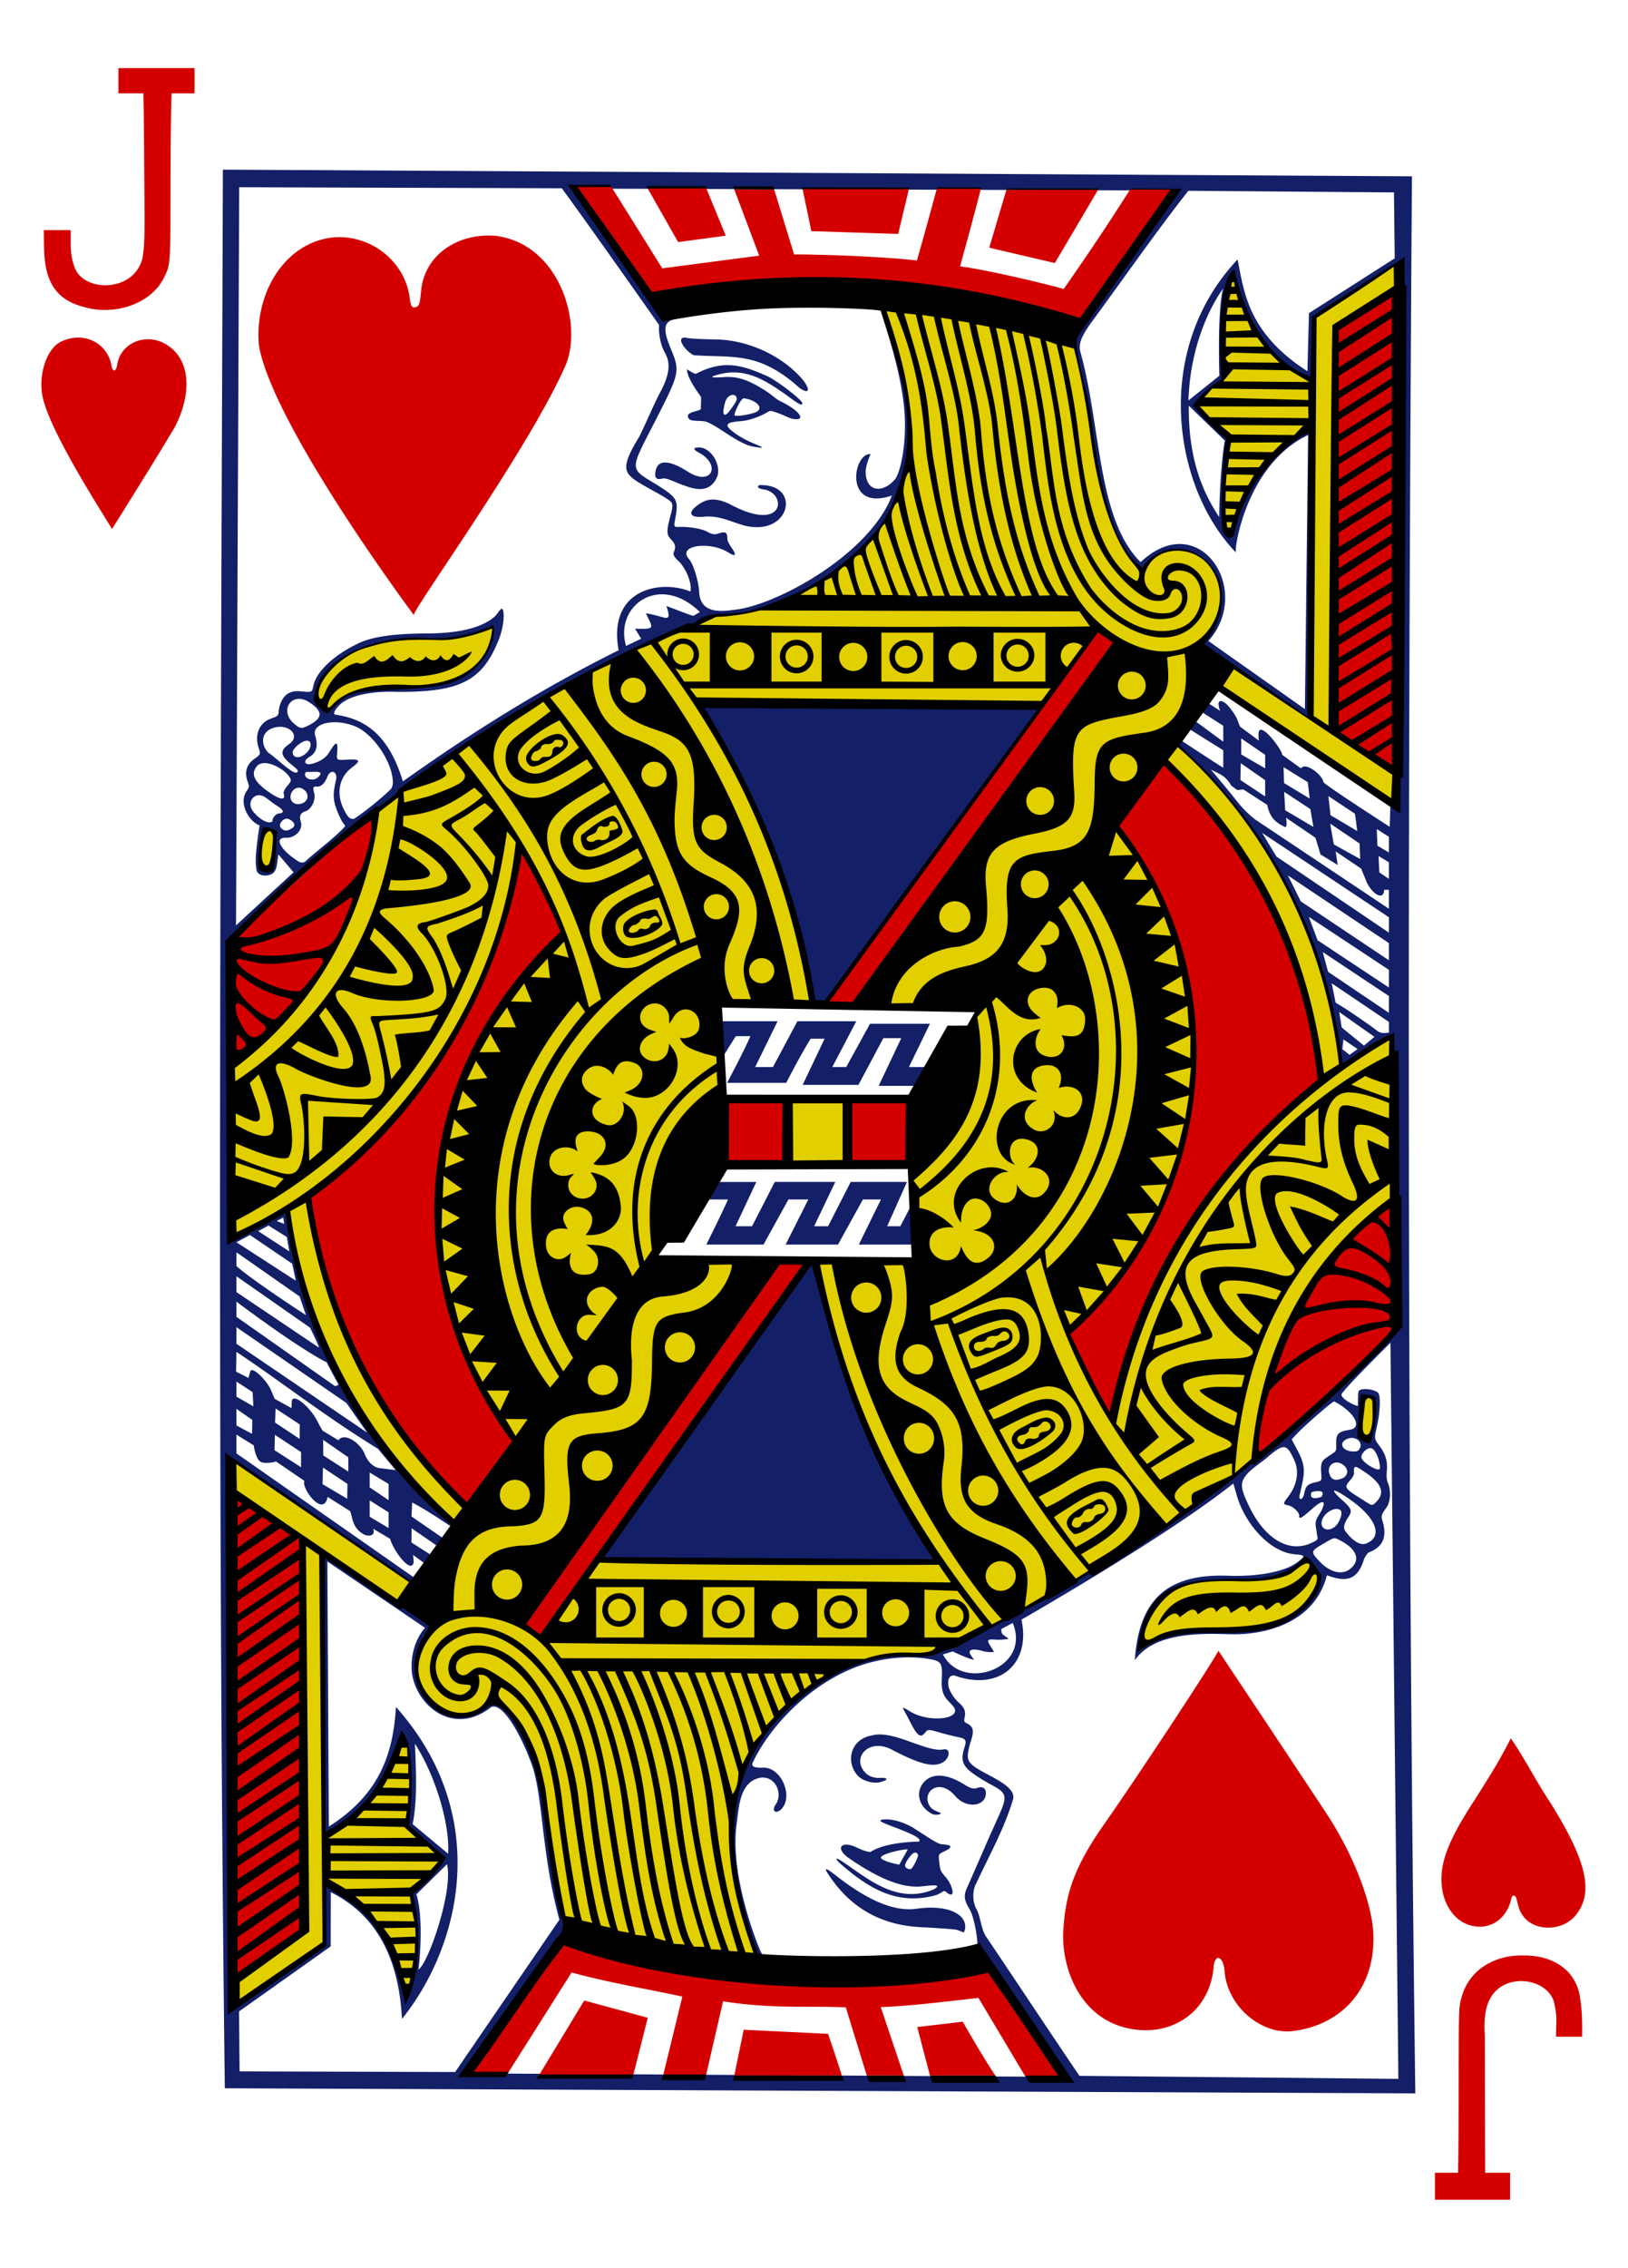<svg xmlns="http://www.w3.org/2000/svg" fill-rule="evenodd" stroke-linejoin="round" stroke-miterlimit="2" clip-rule="evenodd" viewBox="0 0 934 1300"><g fill-rule="nonzero"><path fill="#e2cf00" d="m801.95 151.1-48.02 31.31-.66 36.5c-28.48-13.66-40.86-36.04-45.34-62.26-8.06 10.16-6.46 61.46-6.46 61.46-7.32 3.8-10 8.75-14.67 13.21 4.59 7.59 17.6 20.5 17.6 20.5-.1-.23-5.97 53.4 1.13 55.54 6.5-22.85 15.13-42.8 46.95-63.71 0 0 .48 85.15-1.56 167.42-13.46-9.27-41.92-25.9-60.3-42.93 23.84-30.75-.47-70.83-36.05-44.2-23.06-12.49-26.6-71.44-32.3-102.32-1.1-6.19-6.47-24.35-6.47-24.35s-75.98-21.01-108.61-19.3c27.4 71.4 22.09 158.43-99.2 174.73-58.1 26.58-125.24 56.2-190.49 111.54-12.02 82.4-54.52 122.96-84.53 145.4.22 33.4-.22 66.45 1.15 100.15-.03.2 27.4-18 31.7-14.65 22.91 148.92 106.82 178.45 98.43 182.58-1.35.66-27.5 27.53-27.5 27.53l-102.4-67.45c-3.52 102.96-1.48 207.96 0 311.1 18.08-10.22 51.31-34.66 51.31-34.66l.5-35.04c-.15-3.33 46.57 29.18 46.69 67.92 3.64 2.47 11.61-55.74 4.35-62.04l19.15-19.76-20.62-19.86s5.23-32.96-5.46-51.95c-6.93 43.47-43.01 57.03-43.01 57.03s-.7-158.88-1.64-159.02L250 932.27c-4.8.98-17.05 23.76-4.27 42.22 7.8 11.24 35.8 10.5 37.95-2.44 39.58 36.88 24.34 80.98 41.66 133.32l112.32 20.6c-46.3-85.89 3.95-183.75 94.86-176.75 17.03-7.1 32.45-17.34 32.45-17.34s-11.31-18.47-25.59-35.62l-194.57-3.2 90.7-170.07-59.65-1.92s48.48-102.82 38-111.1c-3.67-2.91-2.13-36.07-2.13-36.07l53.27 2c2.1-23.74-25.77-114.17-65.1-173.3l218.7 1.95-123.12 171.7 66.12 1.9-39.46 81.06 6.33 63.22-58.67 1.9c10.1 87.64 75.22 179.97 98.1 208.5 37.84-8.98 108.48-63.04 152.32-96.65 5.68-58.82 25.93-108.88 78.87-146.23l.16-96.82s-30.22 19.5-30.2 18.16c.11-20.96-10.8-64.58-30.96-103.46-21.62-41.72-57.12-79.51-65.28-81.88 18.78-28.4 26.8-30.95 26.52-31.4l102.26 65.58zM286.52 357.56s-19.9 7.57-37.18 7.33c-30.97 1.6-54.59 4.1-67.16 29.5-2.54 7.73 3.05 10.58 7.16 12.6 23.35-28.98 85.39 9.3 97.18-49.43M149.03 490.57c0 4.1 4.58 10.78 6.87 3.84 2-4.96 2.4-13 .17-17.94-6.22-3.5-6.96 10.09-7.04 14.1m335.4 140.25-30.25.14-.18 35.5 30.8 1.45zM781.5 807.53c-.66 3.53-3.93 19.39 3.45 16.63 8.71-6.7 1.3-37.54-3.45-16.63m-28.47 89.11c-3.57-5.2-14.62 7.74-23.69 8.22-40.3 2.16-69.98-3.23-75 38.92 23.24-14.83 55.8-8.07 76.77-12.87 15.16-5.03 32.56-18.76 21.92-34.27"/><path fill="#131f67" d="M128.98 1197.1c-4.53-369.58-2.36-734.4-1.1-1099.85l682.16 3.82c-2.45 364.74-2.9 730.58 1.94 1098.96zm29.16-711.04c.59-10.57-3.76-14.95-7.53-7.68-.9 1.72-3.82 20.1 3.13 20.71 4.57.4 4.15-8.49 4.4-13.03m-11.03 12.41c-.05-2.5-1.59-3.58 1.82-25.3-6.5-2.51-12.13-13.06-7.4-19.73 1.85-2.6 1.31-3.18.56-5.36-1.87-5.4-.88-9.8 4.13-13.24 3.2-2.2 3.34-2.79 2.32-5.69-2.65-7.46-.17-14.74 6.97-17.23 4.95-1.72 4-1.96 4.51-5.1 1.17-7.02 5.05-11.26 12.1-10.55 6.54.66 6.97.66 7.53-2.54 1.56-8.85 12.29-18.52 26.3-25.09 6.95-3.26 18.49-5.57 40.58-5.51 12.66-.22 28.44-1.91 37.3-9.7 1.46-1.35 3.48-4.94 4.2-4.45 1.64 1.14 1.24 9.95-2 17.99-9.41 23.41-22.17 29.87-58.21 29.65-10.75-.51-26.59.94-33.3 7.78-2 2.12-3.33 4.12-2.58 5.2 14.93 2.12 30.27 8.86 39.2 38.33 27.07-19.2 70.24-48.6 123.77-75.18-6.43-35.22 24.1-40.65 41.24-33.64 0 0 .43-2.3-.23-4.96-.65-2.6-1.6-6-4.76-10.37-.8-1.59-5.6-4.62-4.65-7.01 1.55-3.92.86-5-2.42-8.61-2.13-2.35-.72-7.36-.2-9.38.67-3.78 3.16-9.16.96-11.19-3.39-3.13-14.94-8.45-20.9-12.67-6.57-4.78-6.7-9.09 2.94-24.82 4.4-9.14 8.54-18.97 12.04-25.54 5.3-9.93 5.84-16.49 2.63-22.18-4.19-7.44-3.5-16.27-3.4-16.04 0 0-39.56-56.29-55.85-78.42l-185.08-.6-1.82 423.14 33-30.43-8.66-10.23c-1.22 5.94-.11 11.75-7.44 12.1-2.5.07-4.81-.97-5.2-3.43m109.98 564.19c1.05-16.73-6.96-44.12-19.02-63.1.52 14.41 1.55 32.03-1.34 46.12zm292.06 43.67c-1.46-.47-13.6-1.21-21.24-1.62-25.3-1.34-41.72-13.47-52.68-30.26-2.7-4.12-1.58-3.94 4.4.73 16.79 13.12 32.5 20.97 46.31 19 19.57-2.79 30.12 4.39 27.41 12.74-.47 1.47-.63.56-4.2-.59M482.88 1069c-3.92-3.39-4.2-4.92.44-1.83 14.2 9.45 31.35 24.89 52.54 15.85 4.4-2.82.35-2.45-7-1.66-11.25 1.19-24.95-4.52-41.8-16.15-8.23-5.69-4.6-10.48 4.66-6.03 2.86 1.37 5.76 2.39 7.61 2.5 9.12-6.05 28.3-5.98 27.84-5.95 2.19-1.87-4.97-4.86-15.63-8.89-6.93-2.61-8.6-3.69-3.45-3.89 4.5-.17 11.59 2.07 16.7 5.38 8.52 5.48 12.82 8.51 15.36 8.87 4.18.33 8.45.93 1.27 4.26-3.26 1.51-2.97 1.9-2.6 5.56.59 5.72.93 5.66 3.57 8.89 4.45 4.91 6.4 14.04.04 8.33-1.37-.63-1.5.58-5.25 2.09-21.96 6.2-38.32-3.47-54.3-17.33m40.54 1.63a29 29 0 0 0 3.31-6.88c-.42-2.67-2.8-1.83-4-.33-2.05 2.52-4.91 6.22-2.56 7.48 1.12.6 2.21 1.1 3.25-.27m-7.5-1.73 4.88-8.7c-1.2-.56-17.74 2.85-15.15 5.22 2.3 2.11 10.27 3.48 10.27 3.48m18.62-29.19c-7.54-4.03-9.73-12.71-4.1-18.48 4.72-4.85 12.74-4.43 22.34 1.47 3.37 2.08 5.45 3.13 7.76 2.28 3.87-1.42 5.35.75 5.03 3.78-.7 6.68-11.1 8.31-17.66.69-8.67-10.07-18.1-3.04-15.33 4.24 1.4 3.71 4.14 4.29 7.27 5.68 0 .73-3.13 1.51-5.32.34m-34.33-44.88c12.48-3.36 31.03 9.84 41.09 8.04 4.36-.93 3.74 5.35-.78 7.62-5.3 2.67-12.82.87-28.78-7.45-13.15-7.1-23.78 4.67-15 13.45 1.89 1.78 4.64 2.85 8 2.69 4.45-.21 5.76 1.01.02 2.48-3.29.84-9.42-.49-12.38-3.49-7.08-7.16-5.34-20.95 7.83-23.34M236.14 956.3c-.37-14.83 7.55-23.07 7.76-23.13l-56.08-38.04.83 151.95c27.79-17.64 36.9-39.87 38.5-68.57 54.86 61.44 37.74 136.24 3.47 178.83-1.4-26.07-9.19-56.87-40.86-72.66l-.06 31.1-52.56 37.27.31 34.36 123.67.38 59.81-87.33c-10.82-39.61-9.19-72.57-16.5-90.7-5.5-14.9-15.93-34.14-22.67-31.16-22.79 18.04-45.17-3-45.62-22.3m47.2 17.54c19.42 13.98 24.6 36.84 28.58 57.16.14.17 10.2 68.87 10.52 69.79 1.3 3.77.87 7.53-2.46 10.39-17.94 24.6-53 77.37-53 77.37l343.7 2.02c-18.34-26.68-32.66-53.05-50.08-74.98.73-1.17-1.37-16.15-4.27-20.99-2.99-4.99-3.68-7.6-1.65-12.17 5.02-11.24 10.18-23.42 14.83-33.74 8.89-19.76 9.9-19.92-2.24-26.34-14.39-8.38-16.95-11.11-13.94-20.67 1.1-3.49 1.24-4.88-3.21-5.79a204 204 0 0 1-10.46-2.55c-9.71-3.07-6.9-1.16-10.45 1.35-2.7 1.33-5.04-3.8-8.21-9.86-3.65-6.97-4.57-7.13 1.46-3.54 11.18 6.64 31.02 4.06 24.03-3.63-3.41-3.75-6.57-5.68-6.21-14.17.35-8.44.49-10.9-5.24-12.08-11.45-2.34-23.9-1.36-34.56 1.3-32.44 8.1-58.47 36.24-68.34 57.15-2.22 3.64 2.88 3.46 5.08 3.47 10.64-.95 18.18 15.99 11.22 23.59-3.22 3.39-6.42 1.31-2.99-3.09 3.92-7.29-1.92-16.92-10.48-14.47-10.78 3.09-11.08 17.02-12.42 26.72-3.67 27.97 10.54 65.35 14.01 72.98 0 0 .76 1.13.5 1.13s-1.96 1.58-2.69.76c-2.49-2.84-8.79-25.71-12.2-42.06-6.62-45.2 5.08-86.76 42.69-110.37 33.31-24.04 50.09-18.86 69-19.97a240 240 0 0 0 22.21-9.18c33.32-18.2 60.32-33.71 88.63-49.13 27.47-14.96 45.9-36.32 71.02-49.66 1.15-.61 2.33-2.02 3.5-2.6 31.24-27.15 62.12-53.8 80.76-72.39 2.26-2.27 4.13-5.34 4.13-5.34l-3.16-156.67s-3.15-2.6-3.13-5.1c.03-5.44-1.99-4.4-13.16 3.46-14.05 9.88-15 9.39-15 9.39-7.44-71.88-46.3-142.56-93.42-183.9l1.93-2.64s15.76 10.4 23.63 15.36V430.1l-18.98-11.88s-1.68-1.37.16-3.88c1.02-1.38 3.61-.36 3.61-.36l15.21 11.21v-9.15l-12.3-7.84 3.94-4.96 6.59 4.28c-2.8-7.25 1.15-7 5.2-2.19 1.7 2.2 3.87 5.02 4.8 7.68.34 1.02 1.4 3.52 1.4 3.52l10.77 8.02s-.41-3.9-.03-5.1c1.82-5.69 14.83 12.65 13.2 13.08l11.03 7.96c2.62-3.99 12.45 3.95 12.86 7.86.87 1.7 38.04 25.62 38.04 25.62l.41-13.21 4-5.22 1.81-305.17-49.36 31.56-.54 36.94c-23.32-7.54-43.52-41.32-46.48-62.39-1.52-.82-8.27 41.56-4.7 60.11-6.16 4.59-16.54 15.32-16.46 15.37l18.7 20.46s-3.74 31.34-2.87 46.9c.76 7.39.91 8.14 3.12 8.15 1.79.01 3.4-1.93 3.41-3.62 4.4-18.63 18.82-47.71 43.79-57.62 1.65-.05-.14 166.26-.14 166.26l-61.95-42.27c-3.09-2.65 4.05-2.48 8.4-16.55 11.23-36.3-27.72-49.13-42.76-28.11-2.47-.02-12.8-12.79-14.36-18.13-11.45-23.08-13.65-49.25-15.87-70.24a271 271 0 0 0-7.75-34.6c-1.55-5.04-1.71-8.67 1.64-13.35a861 861 0 0 0 43.13-63.75c11.8-15.5 9.5-16.29 9.5-16.29l-344.61-1.1 55.09 72.56 5.58 2.17c-9.54 1.23-6.3 9.56-2.6 18.53 4.55 11.01 4.05 13.29-7.5 35.98-16.92 33.28-17.83 30.35-.94 40.65 10.42 6.68 12.32 8.13 10.78 17.2s-1.96 6.26 6.65 7c4.6.4 8.27 1.23 10.35 2.17 2.35 1.06 4.1 2.55 7.13 1.55 5.1-1.67 5.22-.43 5.43 3.3.08 1.6 2.49 4.88 3.24 6.1 1.96 3.22 1.04 3.76-2.56 1.49-11.08-6.98-29.6-4-22.79 3.59 2.8 3.12 5.63 13.52 5.87 18.69.44 9.24 6.44 12.51 19.05 10.61 24.21-1.8 78.82-31.86 91.54-65.62-27.97 9.52-22.22-24.8-12.25-23.72 0 0-2.68 6.09-2.77 9.56-.3 12.27 9.98 13.22 17.06 4.53 3.08-4.56 6.82-21.53 4.98-40.68-2.23-23.19-11.63-49.13-13.33-55.57 40 95.47 3.27 137.45-52.93 164.84-21.53 9-24.48 8.94-37.16 9.53-8.68.7-16.51 5.01-24.84 7.75-48.09 22.95-107.18 51.57-160.04 94.27-37.94 28.1-68.07 53.36-98.02 85.81l-.12 168.44c9-1.4 23.63-10.17 32.29-15.22 9.92 62.92 42.27 135.78 95.86 179.35-.03-.02-1.26 2.37-1.3 2.35-7.62-5.07-15.25-10.1-22.65-14l-.38 8.02 18.03 12.4c.48 1.93-3.09 4.62-3.09 4.62l-14.89-10.29-.11 8.16 11.52 7.35c3.12 3.12-3.77 4.75-3.77 4.75l-6.83-4.95s.5 3.97.29 4.67c-1.79 6.02-11.65-7.29-13.43-13.92l-9.7-5.75c1.38 3.93-2.1 4.48-4.84 3.5-7.3-3.7-6.89-9.91-8.4-13.6l-12.92-8.18c-2.22 12.3-15.34-5.02-13.27-9.17l-16.55-11.27c.9.34-6.32 1.84-8.76.24-2.82-1.84-3.8-9.34-3.8-9.34l-9.93-6.15v10.76l102.1 71.29-1.47 2.77-106.5-72.87 4.3 316.25 51.93-35.92c-1-11.84 1.19-22.41.21-35.89 26.68 16.6 35.66 27.9 47.42 62.77 7.62-19.85 6.28-38.9 2.86-56.52 6.82-5.58 13.46-11 16.9-19.42-6.43-8.83-12.7-11.31-19.46-19.51-.53-9.99 5.32-39.74-2.53-49.55 0 0-14.34 43.22-45.24 56.22-.94-45.65.12-160.39.12-160.39s31.76 21.92 47.96 30.82c7.6 4.07 12.91 6.62 13.01 9.5.05 1.48-3 3.35-4.35 5.42-.83 1.3-4.35 13.64-2.98 23.3.62 7.1 3.98 11.6 7.19 15.02 10.18 10.81 28.85 5.71 36.23-2.63m61.47-80.77 122.15-170.87C481.48 785.07 506 842.65 538 894.85zm60.4-179.6s8.52-16.9 12.43-25.86h-14.96l8.95-10.03h22.27l-11.91 25.39h9.45l13.07-25.4h34.71l-12.14 25.4h8l12.98-25.4h32.27l-11.35 25.4h7.56l6.63-12.81 1.62 23.31h-32.06l12.68-25.86h-10.34l-14.31 25.86h-30.03l13.02-25.86h-11.41l-14.31 25.86zm98.9-90.98 12.96-27.36H506.8l-14.3 26.79h-32.01l12.6-26.47-7.98.02c-5.4 8.35-14.04 25.31-14.04 25.31h-33.94s9.6-17.99 13.39-26.78h-8.38l-6.82 10.87c-2.4-4.06-.82-14.84-1.22-19.41h32l-12.85 26.25h10.2l14.02-26.25h33.79l-13.77 26.25h8l13.65-24.82h34.37l-12.05 24.82h10.62l-4.68 10.79zm-31.62-47.67-6.48 1.21c-8.29-70.89-47.52-143.16-64.13-173l195.2 2.74zm229.2-409.33s-18.61 23.93-19.86 64.1l17.73-14.17c-1.12-40.75 2.13-49.93 2.13-49.93m-19.66 67.1c-.3 29.89 7.54 48.94 17.45 63.85.17-19.25 2.1-38.73 3.24-43.84zm-483.27 571.7-63.12-43.48v9.53l75.02 50.96zm-11.37-23.33c-16.91-8.5-51.75-34.77-51.75-34.77v8.7l55.46 38.96c1.09 1.07 2.55.8 3.07-.4-2.19-3.68-4.82-8.7-6.78-12.5m-15.5-37.74-36.25-25.3v7.87c9.3 8.33 39.89 28.15 39.89 28.15zm-36.25-31.06 34.1 22.05-2.11-9.76-24.23-16.45zm613-305.64 1.83-157.12c-35.55 16.81-42.6 65.83-41.4 67.35-35.39-36.46-48.72-115.08.9-167.95 3.73 16.96 4.99 41.55 40.1 64.03l.9-33.28 49.18-31.42-.41-37.8-117.97-.93c-18.3 23.18-36.6 49.57-54.7 74.17-6.8 9.22-8.49 13.56-7.19 18.38 11.9 42.77 9.52 95.43 34.5 120.34 33.52-31.51 64.92 15.93 38.87 45.18zM238.9 1085.9c4.53 14.3 1.41 43.17 1.12 43.17 5.41-2.95 20.13-44.74 16.45-60.44M427.2 301.32c-8.35-2.37-14.63-5.95-23.44-5.11-6.93.71-9.29-1.58-5.06-5.36 5.53-4.68 10.9-6.62 21.14-1.25 30.85 16.13 31.8-7.43 17.91-9.1-3.94-.47-3.76-2.99.17-2.35 21.55.86 14.99 29.4-10.72 23.17m-36.07-23.53c-4.08-1.5-9-3.98-10.82-3.5-4.58 1.23-4.73-1.28-4.19-4.26 1.32-7.2 8.68-5.9 18.4.3 13.94 8.86 19.28-3.89 6.6-10.77-4.27-2.31-2.95-2.95-.46-3.06 6.6-.27 12.83 8.72 11.07 16.07-4.44 11.8-15.22 7.18-20.6 5.22M431.97 256c-9.01-1.57-22.07-13.69-28.13-14.52-3.4-.39-7.41.03-8.5-1.34-3.33-4.19 6.1-4.19 6.75-5.7.02-3.54.24-5.75.1-6.95-1.67-2.26-8.23-11.28-8-15.64.16-.28 3.44 2.41 5.13 2.42 16.1-8.48 27.1-4.72 40.69 1.28 5.61 2.47 20.1 13.7 20.28 15.49.31 3.01-6.14-2.64-11.19-6.02-12.42-8.64-23.6-14.78-39.2-9.66-2.43.83-2.01 1.28 5.98.8 7.8-.48 14.2 1.91 24.18 8.42 2.48 1.62 5.47 4.38 7.26 5.23 12.55 5.98 15.28 11.86 7.3 10.26-1.72-.34-5.03-2.12-8.29-3.27-5.73-2.03-3.7-1.41-9.22 1.16-1.94.9-6.6 2.8-10.43 3.26-2.94.49-12.46.4-8.25 4.43 4.47 4.47 11.88 7.77 16.98 9.81 3.67 1.63.84 1.28-3.44.54m1.07-19.49c5.88-2.17 1.28-7.1-6.2-8.19-1.72-.25-5.38 7.85-5.47 9.55-.06 1.27 8.45-.16 11.67-1.36m-16.22.88c1.35-.86 5.87-7.39 5.87-8.43.03-4.18-5.34-3.02-6.58 1.34-1.5 5.3-1.63 8.57.71 7.09m-18.77-33.76c-4.83-2.14-11.4-11.48-3.9-9.9 1.63.37 10.06.8 15.5.83 18.52.08 36.98 8.47 48.72 20.68 6.54 6.79 6.96 11.81.33 7.14-23.49-21.09-37.9-17.16-60.65-18.75m182.94 726.73-6.55 3.49c.01 3.63 1.32 3.07 4.23 5.64 0 0-4.03.66-6.97.46-4.79-.32-5.89-.24-3.77 3.13.98 1.56 2.32 3.86 2.32 3.86s-2.6.56-6.5-.51c-5.93-1.63-8.96-.81-6.72 2.48l1.8 2.62c-4.32-.98-12.26-4.84-12.26-4.84l-5.6 1.7c11.17 21.82 50.91 8.06 40.02-18.03m193.83-31.14c6.14-5.15 3.16-11.47-5.82-16.1-3.73-1.93-3.36-1.96-9.42 1.6-7.46 4.38-7.99 4.6-2.67 10.24 6.41 6.8 13.4 8.05 17.9 4.26m-22.8-14.57c5.66-2.5 3.56-2.08 3.18-7.99-1.65-6.8 2.2-7.27 4.1-13.62.8-3.48-2.14-2.2-7.85 3.12-4.7 3.95-6.1 4.91-6.1 2.99.54-1.6-3.23-5.73-6.6-6.3-2.85-.47-2.58-1.12.2-4.73 4.84-6.25 6.83-14.14 3.58-21.1-4.1-8.78-5.45-10.07-14.51-2.4-4.65 4.27-11.2 7.55-14.37 12.84-2.27 3.89-.95 7.65 2.63 15.3 8.96 19.07 22.79 27.64 35.75 21.9m31.74.16c9.96-3.9 5.95-14.66-9.62-25.5-9.38-6.53-12.05-6.46-4.08.62 5.1 4.53 5.9 6.13 3.71 9.38-1.82 2.72-3.73 5.91-1.92 8.4 2.85 3.91 7.71 8.74 11.91 7.1m-560.83-17.88-10.85-6.86v9.38l10.86 6.48zm542.64 8.47c2.15-1.52 4-5.77 4.01-7.65.5-4.36-6.61-3.32-10 1.5-3.82 5.43.7 9.87 5.99 6.15m24.3-14.76c4.96-5.19 2.55-10.7-7.61-17.29-3.92-2.56-5.92-4.24-5.44.85.15 1.55-1.55 3.6-2.65 4.84-3.52 3.94-1.96 4.64 8.08 11 5.1 3.24 4.84 3.52 7.63.6m-566.94-9.97-10.86-6.56v8.51l10.86 7.33zm-23.74 8.5.14-8.54-14.07-9.35-.2 9.51zm553.18-3.46c-1.81 4.89 5.48 2.68 5.9 2.18 1.26-2.47.15-2.7-.47-2.97-1.29-.53-6.25.32-5.43.8m3.18-6.17c2.5-.81 2.8-.5 2.45-5-.53-6.8.5-7.35 5.02-10.34 3.6-2.4 3.64-2.04 3.58-6.2-.08-5.05.27-7.21 6.9-8.24 2.7-.42 4.26-1.08 4.48-3.22.38-3.6-5.4-9.67-12.59-13.18-1.06 0-17.13 13.98-21.61 18.8l-2.74 2.96 3.27 6.14c5.12 9.58 4.28 13.1 1.27 25.8-.61 3.41 2.01 2.92 2.7-1.18.9-3.82 1.42-5.21 7.27-6.34m24.5-33.9c-1.25 7.72 2.75 12.47 6.52 8.63 2.06-2.08 3.78-19.12 2.36-21.82-7.76-8.3-8.58 11.34-8.89 13.2M655.21 943.45c28.81-16.87 65.84-3.08 86.7-16.92 9.74-10.72 19.52-17.56 14-24.96-4.29-5.76-7.08-6.64-7.08-6.64.3.41-15.2 13.48-37.7 10.45-37.51-1.29-55.24 10.49-55.92 38.07m49.24-40.17c18.35.64 33.27-2.55 40.09-7.88 4.23-3.3 4.87-3.88-1.76-4.42-14.26-1.14-28.69-17.67-33.2-33.7-.93-3.29-2.02-6.87-2.02-6.87-37.96 30.3-121.54 78.04-121.54 78.04 5.54 25.8-13.15 41.18-38.46 32.02-4.4-.4-3.83 5.27-3 7.6a22 22 0 0 0 5.03 7.52c3.77 3.23 4.47 5.37 3.9 8.46-.55 3.05-.5 2.95 1.64 4.1 3.8 2.03 3.6 4.93 1.53 10.92-2.23 8.42-2.39 10.54 3.67 14.55 7.78 5 23.07 10.47 20.82 18-5.12 17.06-13.52 31.74-20.9 47.7-2.74 4.42-2.16 11.72 0 15.12 2.68 5.22 2.37 11.46 5.84 16.25 19.2 28.49 35.73 53.56 53.21 79.29l182.96 1.73-4.55-421.95s-28.2 27.78-28.12 29.74c.1 2.34 6.63 5.99 9.43 6.45.11-1.26-.02-6.26.34-8.01.26-2.55 8.4-1.89 11.1.32 1.89 1.55 1.3 11.65-.6 19.87-1.57 6.72-1.35 6.81 1.53 10.7 3.52 4.74 4.74 8.75 4.27 14.1-.25 2.93-.23 5.25.6 7.2 1.96 4.55 1.39 10.98-.77 13.96-3.11 4.34-3.16 5-2.49 7.32 2.56 8.03 1.6 14.87-7.35 18.35-1.15.44-2.4 2.43-3.14 4.14-3.9 12.85-11.23 12.83-21.25 9.13-7.1 27.65-35.95 34.6-56.73 33.78-21.66-.85-43.68.77-53.48 14.94 2.3-33.55 17.3-49.73 53.4-48.47m65.35-55.71c3.68-1.38 4.13-5.21 1.04-7.67-4.75-3.78-10.2.06-7.97 5.53 1.25 3.06 3.35 3.47 6.93 2.14m-570-12.18-14.42-10 .08 8.96 14.38 9.22zm27.2 7.35-10.2-12.24c-30.08-18.4-56.16-38.97-81.17-55.54l-.2 11.34 7.16 3.6s.6-2.49 1.1-3.93c.91-2.7 9.18 4.91 11.82 11l2.08 4.91 9.64 5.33s.15-2.74.15-3.5c.04-5.8 10.35 2.18 15.05 11.67a71 71 0 0 0 2.63 4.74l9.07 5.51c3.58-4.89 12.7 1.8 15.04 7.75 2.96 7.53 8.17 8.18 8.38 8.2zm-54.3-1.65.03-8.69-15.04-9.89-.2 8.81zm618.98.71c.39-2.28-1.86-11.15-5.24-11.65-2.1-.31-5.4 2.88-5.42 5.12-.02 2.9 10.23 9 10.66 6.53m-12.23-10.54c3.28-3.59-.86-8.26-5.88-6.64-5.97 1.93-3.9 7.33 2.77 7.44 1.5.03 2.39-.02 3.1-.8m-607.51-6.4.06-8.28-13.9-9.18-.28 8.1zm-27.32-2.92.14-7.98-9.12-6.36v9.56zm.33-23.9-9.31-6.07v8.65l9.73 5.57zm37.86-26.29c-.97-2.55-4.9-10.64-4.9-10.64l-42.27-29.5v9.08l47.29 31.8zm-19.78-70.12-.5-3.69-3.76 2zm-8.96.93-5.91 3.2L166 717.37l-1.44-8.26zm620.19-97.87 4.6-3.33-8.13-5.51-.6 5.59zm8.24-5.3 6.05-5-20.24-14.27 1.44 8.88zm14.35-7.47v-6.1L764 563.66l2.27 11.14c5.79 3.34 12.86 8.23 20.25 13.42 4.68 3.3 4.7 4.58 10.3 3.7m0-11.3v-9.66l-37.96-25.21 3.08 11.35zm0-14.52.02-10.14-45.96-30.37 5.03 13.42zm0-25.47-57.93-38.77 7.4 14.86 50.54 33.77zm0-14.81-72.71-48.37 8.16 13.54 64.56 43.64zm0-15.73h-2.71c-.22 6.92-7.73 1.9-10.56-5.72-2.13-5.11-2.6-6.4-2.6-6.4l-14.65-9.9 1.15 7.76-9.86-6.02s-2.85-9.53-2.94-9.6l-16.86-11.45c.36 1.95.64 5.17-.45 5.39 0 0-5.13-2.19-7.47-5.6-2.44-3.55-2.8-7.11-2.8-7.11l-13.76-8.9-3.42.36s-1.86-1.25-3.6-2.66c-3.26-5.84-7.08-6.72-11.64-9.09 0 0 9.67 11.3 14.85 17.97A64 64 0 0 0 720 469.7l76.82 51.25zm0-15.8-5.93-3.57.43 9.36 5.5 3.74zm-598.87-20.6c.37-.59-1.15-1.26-2.82-4.93-4.14-9.1-4.54-12.26-2.33-21.81 1.05-4.56-3.09-6.51-5-1.66-1.47 3.79-3.77 5.91-5.97 5.64-2.08-.26-2.52.6-1.62 3.48 1.1 3.97-1.3 9.14-4.62 10.55-3.37.86-3.98 3-3.03 6.08 1.57 5.12-3.96 9.46-8.3 9.2-6.72-.37-4.08 5.74 4 11.55 3 2.16 4.34 3.32 6.7 2.24 6.11-5.79 17.5-14.06 23-20.34m582.39 18.75-.34-8.92-16.88-11.4 2.08 11.94zm16.48-3.74v-8.99l-6.95-4.46.35 9.55zm-635.48-13.92c1.62 1.64 3.23 1.79 5.8.24 2.96-1.55 1.82-3.89-1.28-5.41-2.89-1.53-6.94 3.11-4.52 5.17m-5.04-3.94c-.23-1.88 2.07-4.42 3.65-4.51 3.47-.2 2.86-2.06-1.1-4.46-1.87-1.13-5.17-3.76-6.37-4.63-5.93-4.3-11.66 2.34-7.25 7.95 3.68 4.7 9.12 7.5 11.07 5.65m622.37 5.57-1.31-9.93-15.25-10.13 1.2 10.93zm-554.3-24.2a7 7 0 0 0 1-4.35c-.31-6.25-3.53-13.6-8.05-19.74-3.36-4.57-7.43-8.48-11.56-10.78-11.67-6-27.23-3.41-24.97 4.31 1.62 5.22 1.24 9.6-3.24 12.22-3.04 1.78-3.43 4.19-.21 4.2 2.34 0 8.54-2.15 11.13-6.22 3.64-5.74 5.73-9.08 4.91.3-.34 3.91.15 3.62 6.23 3.3 8.24-.42 6.71 1.13 1.9 4.84-7.02 5.4-8.41 14.55-4.87 22.33 2.19 4.81 3.7 7.37 6.56 6.73 6.17-4.06 16.24-12.2 21.17-17.14m527.37 11.59-15.01-9.88.59 10.57 16.2 9.56zm-575.97-9.67c-5.5-6.94-11.96 1.92-7.79 5.8 3.03 2.66 10.68-.06 7.79-5.8m-13 .97c-.7-2.17 3.28-5.64 3.9-7.02 1.83-4.03-14.46-15.22-19.53-8.58-3.49 4.57-1.07 9.14 8.35 15.39 5.68 3.77 8.4 3.77 7.27.2m587.51-6.7-13.87-8.63.24 9.12 14.74 8.89zm-24.45 8.17v-9.32l-13.97-9.74-.23 9.65zM182.5 445.55c2.53-2.51 1.67-3.33-3.23-3.07-3.1.15-4.05-.36-4.26 1.06-.46 3.14 4.88 4.58 7.49 2m-11.63-3.52c.25-.65-1.5-1.92-4.37-4.32-5.46-4.58-6.07-7.43-.82-11 7.48-5.08-.37-12.31-9.06-9.37-7.02 2.37-7.04 9.44-2.87 13.99 5.72 3.8 16.09 14.79 17.12 10.7m554.96-9.32-13.75-9.42v9.18l13.75 8.01zm-552.38.6c6.12-3.12 6.45-10.94.32-8.07-2.53 1.18-5.84 4.38-5.85 5.83-.02 2.82 2.4 3.84 5.53 2.24m4.5-17.96c7.93-4.26 6.72-8.22-1.19-13.18-9.65-5.53-16.4 5.08-8.46 12.3 4.16 3.78 5.13 3.31 9.65.88m10.29-7.69c12.9-13.86 21.45-13.15 38.48-12.78 43.93.4 57.39-20.6 56-35.31-21.35 10.6-40.4 4.9-60.72 7.97-35.06 7.83-39.17 24.32-41.62 33.75zm176.1-47.2c11.32.1 10.82.44 6.16-8.86 11.02 1.5 15.47 6.78 11.83-4.18 5.84 2.08 9.34 3.69 15.38 5.67l3.83-2.22c-23.31-22.69-49.17-3.46-42.36 19.43l8.66-4.14z"/><path fill="#d40000" d="m421.25 1189.82 5.42-26.27 48.4 2.36s5.62 16.48 7.9 23.91zm-111.75-.63 25.68-42.4 36.46 9.89-8.4 33.14zm70.92.64 11.04-45.27c-20.85-4.59-40.52-7.61-63.54-13.82l-37.37 59.03-22.48-.59c19.37-25.81 54.74-77.92 54.74-77.92 81.14 27.91 162.94 32.63 245.3 17.88 0 0 30.34 40.03 41.22 61.73l-21.4-1.05-26.59-44.52c-18.51 2.01-36.72 4.48-56.04 5.28l13.23 39.25-21.25-.01-12.05-39.13c-23.18-.89-42.65.91-70.41-3.43l-9.8 42.54zm153.12.01-7.32-27.83 26.12-3.06s12.11 21.23 18.74 30.88zm76.5-83.42c1.27-19.37 5.13-34.58 23.13-60.28 23-32.85 64.82-96.85 65.84-99.86 0 0 42.88 64.32 62.05 93.39 16.37 24.9 26.34 52.66 26.87 69.33 1.04 31.97-19.1 51.97-46.12 55.29-18.55 2.29-37.8-14.51-39.26-34.28-.6-8.1-5.01-10.55-6.2-3.45-1.55 24.64-21.07 39.24-43.44 37.06-33.24-3.25-44.27-35.96-42.87-57.2m232.83-2.91c-8.53-2.72-14.64-11.46-15.72-22.46-1.23-12.59 3.32-25.44 18.68-48.96 7.29-11.43 14.92-23.48 20.93-35.62 9.03 13.27 13.73 23.45 22.85 37.17 20.92 33.54 24.91 51.59 14.25 64.44-7.52 9.07-23.36 9.3-29.9.45-1.97-2.66-2.45-3.87-3.83-9.73-.62-2.61-2.5-2.95-3.02-.55-2.73 12.36-13.01 18.83-24.24 15.26M299.18 931.24c32.49-49.37 147.2-208.54 147.2-208.54l16.7 1.6S361.2 866.37 311.72 938.44zm-165.63-76.8 40 28.8.29 224.24-40.65 28.6zM299.6 487.58l24.22 47.39c-102.88 97.47-82.7 211.85-27.58 293.43 0 0-7.13 18.25-22.66 37.63-74.57-49.17-97.25-176.97-96.68-178.34 82.17-73.3 93.25-96.63 122.7-200.1M720 836.9c5.31-72.16 40.6-119.33 80.16-148.15l2.02 73.4C776.3 787 748.91 812.65 720 836.9m-107.42-72.69c90.1-84.14 93.17-203.63 27.53-291.34l26.86-37.5c38.08 40.74 75.41 83.44 91.3 182.68-57.05 44.97-107.47 119.29-120.88 194.3zm-124.15-97.9-.17-34.38 33.7-.17-.96 34.33zm-71.24-.26-.48-34.27 33.31.24-.52 34.74zm57.7-91.76s111.67-156.31 155.5-212.73l9.31 6.85-148.5 206.75zM214.03 465c-.11 61.66-39.65 110.53-80.03 142.42l.55-70.22zm23.52-112.24S157.18 245.2 148.6 198.42c-2.87-28.47 13.31-58.35 41.25-62.17 21.72-2.66 42.68 12.93 45.3 35.12.48 4.36 1.47 5.55 3.77 4.52 1.67-.75 1.92-1.62 2.66-9.16 2.08-21.46 22.08-33.34 42.85-31.52 37.22 4.77 50.22 51.26 39.82 74.73-21.96 49.55-91.22 144.62-86.69 142.8M24.7 228.57c-3.1-12.6 1.64-28.82 10.67-32.9 13.43-6.08 26.33 1.58 28.49 13.51.81 4.49 2.7 4.19 3.45-.47 1.84-11.46 15.16-17.93 26.72-11.98 14.33 7.37 17.18 26.44 6.49 47.7-11.95 20.2-36.32 58.9-36.32 58.9-.74-2.23-34.1-52.46-39.5-74.76m776.08-61.19.23 273.74-37.74-22.72 3.2-229.56zm-179.89 16.21c-85.19-22.15-162.8-28.78-244.4-11.3-10.63-12.67-46.36-65.5-46.36-65.5l20.62.3 29.2 46.73 55.6-7.27-14.31-38 22.92.1 11.43 37.27c-.12-.3 45.24.45 70.45 3.43 4.01-13.84 11.47-41.34 11.47-41.34l25.25-.01c-3.24 13.21-11.96 44.66-11.96 44.66 20.69 2.87 59.06 12.63 59.41 13.05a1469 1469 0 0 0 38.15-57.08l24.62-.12c-7.25 12.28-50.72 75.7-52.09 75.08m-15.71-32.81L567.54 142l9.83-33.17 52.6-.03zm-216.13-12L371.55 108h33.67l11.15 27.1zm76.43-6.27-5.1-24.51h61.16l-6.25 26.1z"/><path d="m325.67 105.92 54.39 78.5c.25-.26 30.47-6.03 60.18-7.48 29.53-1.45 64.75.4 65.05 1.29 0 0 9.3 28.06 12.45 41.84 4.16 18.41 3.72 39.6-.67 53.66-6.43 20.6-9.83 26.78-24.2 40.93-10.66 10.33-25.72 21.57-41.26 27.58-21.52 8.98-23.71 8.94-36.4 9.53-8.39.4-9.24.72-13.83 3.1-1.42.5-2.34 1.97-3.6 2.39-1.06.36-3.07-.05-3.07-.05-69.96 30.66-124.72 64.85-166.09 95.38-.48.36-.79 1.94-1.25 2.32-3.38 2.77-6.5 4.87-9.8 7.4-.46.34-1.48-.28-1.92.07-48.68 37.5-76.25 67.9-86.39 76.68l1 174.59s22.16-11.39 33.53-18.33c7.97 67.6 41.69 133.27 94.93 178.88l-23.1 31.84-106.42-73.27 1.47 322.13 56.59-39.29v-33.98c16.86 11.35 33.32 15.78 45.3 67.5 9.57-18.17 8.73-45.23 4.43-63.3.07 0 14.38-11.82 18.75-20.87l-21.03-18.65s5.45-45.17-4.46-54.26c-7.85 20.5-14.1 42.22-43.42 58.04l-.36-156.92c14.61 9.26 28.43 19.68 42.87 29.18l2-.4 14.93 10.23s-1.58 3.2-3.03 5.4c-18.15 27.54 12.1 61.31 36.7 41 9.65-7.97 27.73 25.12 31.14 56.94 3.47 20.56 5.35 46.09 10.93 63.94 1.73 5.21 1.05 8.14-2.63 11.3-18.86 26.54-56.77 80-56.77 80h27.32l1.98-3.13h-20.14c17.34-23.07 33.89-49.96 51.88-72.49 67.04 25.23 176.84 31.06 243.16 15.76 13.7 19.21 27.01 39.35 40.19 58.91h-19.07l2.62 4.11h25.8L562 1113.91c-37.46 11.14-128.77 6.8-127.11 5.88 0 0-.26-.62-3.42-9.7-15.68-50.61-17.13-95.54 22.2-131.84 20.9-18.58 44.23-30.83 70.3-28.5 11.64-.24 11.86-.87 16.72-3.06 2.68-1.2 8.22-2.46 8.22-2.46l26.4-14.64 3.48-.7 7.6-4 1.57-1.86 12.27-6.23 1.37.11 16.59-9.54.22-1.35 6.53-4.02 1.55 1.64c1.8.15 65.02-41.33 91.38-64.45l1.64.6c30.78-24.9 72.64-64.17 85.05-79.09l-.67-74.73-1.04-.9-.43-82.76h-2.4l-.1-10.2c-13.62 5.03-28.6 17.68-29.6 17.15-8.67-70.06-40.94-134.6-93.64-181.99l22.44-31 104.23 70.13.28-20.48h1.3c1.27-78.56 1.98-282.18 1.98-282.18l-1.04-.1-.02-16.25-53.28 34.01-.74 34.37c-23.62-7.72-38.58-36.1-43.54-61.38-6.88 2.76-10.07 29.39-7.53 63.11-7.3 4.36-11.98 9.12-16.45 14.9 5.79 7.28 12.2 13.25 19.28 19.36-1.48 3.18-4.6 48.18-1.5 53.77 1.42 4.12 6.34 3.53 6.37-.8 7.18-35.1 40.47-58.14 42.34-56.01l-.8 161.83-59.15-41.45c12.42-14.03 15.03-37.67-.6-49.25-15.7-11.6-31.05-1.76-34.68 5.62-19.2-12.52-25.66-58.88-28.46-77.04-.7-8.83-2.97-20.81-5.58-31.63-1.63-6.78-3.59-13.27-3.84-19.34-.1-2.86.23-4.1 2.83-7.67L678 108.2l-29.35-.1-.29.5 23.1.06-51.87 73.64c-78-24.51-158.9-30.44-245.45-14.89l-42.74-60.12 19.43-.08-.77-1.3zm45.11.69.83 1.47 33.6-.1-.5-1.25zm49.82.18.64 1.78 22.94.08-.7-1.74zm117.06.63-.23.8 25.26.05.22-.81zm-77.42.02.24 1.03h60.95l.22-.97zm117.36.54-.25.85 52.62-.04.44-.8zm221.97 44.87.16 11.08-35.33 22.46c-.89 47.36-2.25 229.53-2.25 229.53l-8.46-5.56 1.66-228.11s31.26-20.1 44.22-29.4m-92.73 8.91h1.2l.35 2.57h-2.06zm2.5 6.69.93 3.48-5.17-.02.87-3.36zm89.2 1.8v7.23l-30.49 19.05v-7.17zm-94.1 6.02 7.97.1 1.34 4H703.7zm-195.81 2.14 5.33.8c12.22 29.15 15.37 54.19 17.5 80.24 4.87 33.8 14.7 67.7 21.53 82.1l-7.82-.08c-.9-.12-17.4-49.06-20.85-77.96-.92-5.73-.55-11.04-.84-16.35-1.74-22.34-4.8-39.14-14.85-68.75m10.02 1.18 6.8.7c4.76 20.7 11.7 40.24 14.51 61.03 4.5 33.27 6.9 67.24 22.95 100.03l-6.36-.06c-9.74-22.17-15.76-45.3-19.64-70.29-3.03-14.34-3.06-25.1-4.67-38.06-1.95-15.56-7.94-35.35-13.6-53.35m10.35.96 6.8 1.01c4.49 20.56 12.17 43.18 14.21 61.76 4.14 37.85 10.09 73.1 22.02 98.13l-4.76-.14c-18.45-35.72-18.74-67.55-23.9-101.02-3.05-19.7-9.5-39.43-14.37-59.74m10.85 1.6 6.02.93c4.18 20.45 11.69 43.6 13.44 64.34 3.09 36.72 9.6 64.53 23.27 94.17l-5.64.1c-16.5-28.87-18.72-64.31-23.86-100.2-2.84-19.83-9.24-39.78-13.23-59.34m258.7.04v8.95l-30.49 19.58v-8.83zm-248.86 1.74 6.28.97c4.05 19.72 11.58 40.77 13.36 59.98 3.04 32.82 9.07 65.97 22.6 96.5l-5.8.37c-14.3-30.84-20.54-58.9-23.25-94.35-1.52-19.87-9.16-44.1-13.2-63.47m166.05.1 2.19 5.31-14.6.7.18-5.95zm-155.7 1.86 7.48 1.45c7.91 31.47 9.99 61.26 15.38 91.16 6.74 37.16 13.84 55.84 19.65 62.77l-6.18.2c-15.1-32.17-20.44-64.16-23.94-97.3-2.07-19.55-8.48-38.82-12.39-58.28m11.4 2.12 5.7 1.15c6.79 25.71 9.85 49.77 12.84 73.04 5.43 44.21 20.17 77.84 23.3 79.39l-6.28-.28c-13.63-18.84-18.68-50.9-25.38-96.15-2.95-19.89-5.88-38.6-10.18-57.15m9.17 1.84 6.38 1.57s5.76 22.63 10.1 52.65c3.63 25.02 5.53 74.26 32.73 102.57 13.58 14.14 37.5 26.41 53.83 13.07 6.97-5.94 11.46-15.47 7.27-25.66-7.05-17.05-30.92-14.13-22.97 3.76.88 4.3-4.72 4.48-8.63.29-4.1-4.48-3.08-9.59-.17-14.28 6.13-9.9 22.57-10.9 32.21-2.07 15.41 15.1 8.74 40.99-10.77 49.2-22.47 9.54-51.44-10.17-62.9-28.98-18.98-32.76-21.92-63.87-26.37-96.95-2.26-17.87-6.62-36.62-10.71-55.17m9.62 2.64 6.48 1.58c.02.09 7.1 31.89 9.45 50.73 2.91 23.28 6.12 50.72 16.09 71.9 6.2 13.17 15.22 24.25 24.34 30.7 7.85 5.56 14.88 9.07 25.31 6.8 12.06-2.63 12.57-21.27 1.08-21.32-5.88-.02-2.05-5.67 2.82-5.84 17.33-.57 17.83 26.74 1.52 32.83-18.67 6.98-38.87-6.17-51.37-22.68-21.88-33.98-21.02-64.97-25.83-92.37-1.28-14.43-9.4-51.65-9.9-52.33m131.1.95 3.97 5.3-22.01-.1.1-5.04zm-121.43 1.76 6.2 2.16c.17 0 6.21 24.69 9.98 53.86 4.46 28.13 5.91 51.55 20.48 71.86 6.06 8.46 17.5 19.73 24.7 21.08 4.47.96 9.1-.02 10.23-3.42 1.86-5.56 6.62-3 6.73 2.04-.02 3.53-2.61 7.2-6.99 8.47-21.41 3.7-41-23.18-46.96-36.81-8.04-19.83-11.49-42-14.98-69.58-1.48-11.68-8.55-48.92-9.4-49.66m198.68.99-.1 8.9-30.39 19.16v-8.67zm-189.35 1.74 6.95 1.9s5.8 21.7 9.26 48.52c3.5 27.2 11.04 58.8 25.11 75.14a35 35 0 0 1 2.71 3.6c1 2.22-.2 5.97-1.23 5.97-25.08-13.04-31-65.47-33.16-83.2-3.17-27.4-9.64-51.93-9.64-51.93m97.5 4.2 22.13.63 5.27 5.19-29.3-.27c-3.08-3.19-1.16-2.82 1.9-5.55m91.85 7.23v7.4l-30.49 19.31v-7.56zm-91.08 2.35 32.37.56 11.35 6.75-49.45-.4zm91.08 9.37v8.87l-30.49 19.11v-8.32zm-103.06 1.68 55 .58.14 5.96-59.64-1.53zm-7.17 10.2 62.2.16.17 6.59-56.57-.55zm110.23 1v9.26l-30.49 18.9v-8.78zm-98.53 9.7 47.68.23-5.18 5.51-35.95-.36zm98.53 3.26v8.73l-30.49 19.17v-8.6zm-62.65 6.67-5.78 5.61-24.7-.34.84-5.11zm62.65 6.12v9.35l-30.49 18.63v-8.1zm-93.48 3.41 20.39.45-3.12 4.28-17.84.08zm-183.32 7.46c3.07 23.53 20.15 70.97 20.14 70.95l-6.73.06c.34.45-12.2-29.88-16.72-58.47-.55-2.72 1.3-11.92 3.3-12.54m182 1.35 15.7.28-3.42 6.06-12.79-.02zm94.81 1.43v8.19l-30.49 18.75v-7.46zm-95.32 8.29 10.41.32-2.47 5.62-8.06-.24zm95.32 4.4v8.73l-30.49 18.91v-8.42zm-283.23 1.86c3.06 17.14 16.07 51.56 17.05 53.82l-5.76.08c-.25.79-13.5-30.86-14.92-44.4-.68-2.84.82-8.45 3.63-9.5m187.8 3.64 6.17.28-1.05 3.21-4.99.12zm.56 7.72 3.21.08-.77 3.05h-2zm94.87.16v7.05l-30.49 19.3v-6.7zm-290.87.76c4.63 13.74 9.26 27.74 14.73 41.14l-6.82-.16c-4.53-9.66-7.7-20.52-11.23-31.18-.98-4.44 1.1-8.25 3.32-9.8m-6.8 9.18 11.35 31.72h-6.44c-2.66-6.38-5.64-13.52-7.73-20.08-2.13-6.81-1.94-7.04 2.82-11.64m297.67 1.98v8.36l-30.49 18.87v-7.21zm-302.42 12.27 6.22 17.57-7.96-.2c-2.33-5.53-3.76-10.36-4.34-15.75-.22-2.61-.7-5.21 1.13-6.31 3.6-2.04 3.19-.36 4.95 4.69m-8.46 7.19 3.31 10.3-7.44-.19c-2.18-4.86-3.02-8.36-2.36-13.46 4.47-5.16 4.8-2.46 6.49 3.35m310.88-6.05v8.75l-30.49 18.32v-8.12zm-321.43 6.28 3.1 10.15-6.7-.17c-1.1-2.37-.4-5.27-.44-7.96zm-8.79 5.2q.16 0 .22.08c.96 4.48.03 4.77.09 4.73l-9.38-.07s7.6-4.82 9.07-4.74m330.22 2.62v7l-30.49 19v-7.09zm-362.5 11.07 183.2.53 6.1 8.63s-17.83.48-76.2.12c-49.15.63-147.91-1.05-147.91-1.05l9.61-4.53c13.3-.31 25.38-3.76 25.2-3.7m362.5 1.03v7.7l-30.49 18.47v-7.46zm-515.52 7.4c-14.73 6.52-28.48 8.12-38.75 7.3-22.12-1.8-55.96 7.45-62.77 28.7-2.14 7.5-2.16 7.71 1.9 11.54 2.02 1.9 3.97 3.33 4.34 3.19 3.56-3.16 8.28-9.02 13.33-10.73 6.66-2.01 10.26-2.28 21.16-2.77 23.48-1.04 28.79-2.03 34.62-3.57 12.86-3.4 25.82-16.05 26.6-30.14.1-1.61-.43-3.53-.43-3.53m-.63 1.93c-2.48 29.39-34.32 33.22-48.3 32.38-28.36-1.7-39.53 6.77-44.02 12.03-1.48 1.4-2.34 1.08-2.1-.2 3.3-16.28 29.58-16.9 42.82-16.72 32.44 1.48 40.67-14.16 39.75-14.31-2.46 1.1-4.29 2.07-6.78 3.26-1.07.44-.85-.21-3.65-1.84-.05.22-3.25 7.5-7.4.6.11.34-2.94 6.12-8.6.72.03.58-3.42 5.53-8.95.46-5.2 4.46-7.68 2-9.91-1.12-1.65.98-6.46 7.49-10.48.48-4.28 2.73-6.07 5.68-9.75 3.9-8.6 1.54-16.04 10.36-19.07 18.44-.95 2.78-2.87 3.21-3.1.16-1.02-8.43 12.86-23.03 26.8-27.07 10.83-3.14 18.2-5.4 42.02-4.5 13.54.53 30.72-6.67 30.72-6.67m347.56 2.22 8.58 5.82L489.1 574.37l-13.19-.34zm-239.74.14h17v28.08h-14.65l-5.23-7.77a9 9 0 0 0 4.6 1.27 9.1 9.1 0 1 0-9.01-7.8l-5.47-8.12s2.33-1.39 7.88-3.86c1.43-.64 4.88-1.8 4.88-1.8m52.37 0h28.8v28.08h-28.8zm63.08 0h29.8v28.27l-29.8-.19zm64.34 0h29.78v28.08H570zm228.1.67.44 8.77-30.49 18.52v-8.66zm-214.3 2.9a9.65 9.65 0 0 0-9.66 9.62 9.66 9.66 0 0 0 19.3 0 9.6 9.6 0 0 0-9.64-9.61m-126.75.5a9.62 9.62 0 1 0 0 19.26 9.62 9.62 0 1 0 0-19.25m62.79.17a9.62 9.62 0 1 0 0 19.26 9.62 9.62 0 1 0 0-19.25m32.44 1.15a8.1 8.1 0 0 1 8.08 8.08 8.1 8.1 0 0 1-8.08 8.08 8.1 8.1 0 0 1-8.08-8.08 8.1 8.1 0 0 1 8.08-8.08m-127.74.12a8.1 8.1 0 0 1 8.08 8.08 8.1 8.1 0 0 1-8.08 8.08 8.1 8.1 0 0 1-8.08-8.08 8.1 8.1 0 0 1 8.08-8.08m191.49.28a7.4 7.4 0 0 1 4.98 1.92l-8.8 11.96a7.5 7.5 0 0 1-3.64-6.4 7.46 7.46 0 0 1 7.46-7.48m-126.52.04a8.08 8.08 0 1 1 .01 16.16 8.08 8.08 0 0 1 0-16.16m-97.59.59a6.03 6.03 0 1 1-.02 12.06 6.03 6.03 0 0 1 .02-12.06m-18.48.32c51.34 65.38 78.63 131.67 90.63 203.9l-8.6-.4c-14.28-78.56-46.4-145.94-89.95-200.33zm210.35.06a6.37 6.37 0 0 1 6.39 6.36 6.4 6.4 0 0 1-6.39 6.39 6.4 6.4 0 0 1-6.38-6.39 6.37 6.37 0 0 1 6.38-6.36m-126.75.5a6.37 6.37 0 0 1 6.39 6.37 6.4 6.4 0 0 1-6.4 6.38 6.4 6.4 0 0 1-6.38-6.38 6.37 6.37 0 0 1 6.39-6.36m62.79.18a6.37 6.37 0 1 1 .02 12.75 6.37 6.37 0 0 1-.02-12.75m159.76 4.56c3.39 25.88-3.3 42.59-23.03 45.3-25.16 3.45-28.43 5.35-28.56 29.17-.17 28.24-4.35 36.4-24.35 38.63-22.5 2.51-27.73 5.18-25.72 33.15 1.48 20.42-6.57 29.1-23.9 32.9-13.55 2.96-25.28 7.5-30.3 21.15l-12.39.16c3.22-21.5 24.84-31.78 38.69-32.49 14.94-3.54 18.06-8.55 15.64-34.73-1.82-19.7 5.41-25.7 28.57-30.2 18.5-3.65 23.04-8.96 22.04-24.1-2.16-32.47-.03-37.35 18.42-41.3 9.4-2.23 24.72-3.22 30.55-10.4 6.64-8.17 4.94-15.12 4.34-25.16zm118.94.87v8.49l-30.49 18.8v-8.26zm-448.09 5.03c-6.51 28.15 15.9 34.26 29.54 39.01 15.87 5.53 19.73 13.54 17.92 41.5-1.36 21.16.97 25.83 14.67 33.1 20.95 10.8 26.58 26.17 17.28 48.66-5.74 13.87-2.73 17.76.9 29.86l-10.16-.1c-.74.23-9.32-15.1-2-31.6 8.68-19.55 8.43-29.36-10.9-38.16-14.97-6.8-19.56-13.23-20.5-27.23-.39-5.9-.34-8.84 1.03-21.66 1.75-16.17-4.02-23.12-27.91-32-10.66-3.96-17.89-13.17-20.07-27.78-.6-4.1-.06-8.8-.06-8.8zm357.44 3.05 90.89 60.47-.63 13.46-96.42-64.43zm-58.57 1.34a7.96 7.96 0 0 1 7.96 7.96 7.96 7.96 0 0 1-7.96 7.96 7.96 7.96 0 0 1 0-15.92m-285.96 3.47a7.22 7.22 0 1 1-.01 14.45 7.22 7.22 0 0 1 .01-14.45m434.91.85-.3 8.1-29.92 18.5v-8.1zm-474.32 5.66c27.49 35.82 54.5 72.73 75.34 142.29l-8.89 3.41c-17.2-55.98-43.66-102.49-74.86-140.96zm71.8-.35H602.8l-5.31 7.16-197.83-2.02zm402.79 6.73v8.87l-22.93 13.96-6.75-4.4zm-486.75.95 4.06 5.33s-4.4 3.45-9.38 7.02c-13.55 9.7-15.31 10.8-16.22 17.1-2.14 15 13.27 22.4 28.75 13.72 5.55-2.53 17.72-10.24 17.72-10.24l3.5 5.15s-17.45 13.05-27.68 16.02c-22.46 6.53-39.23-21.93-22.63-38.83 2.53-2.58 7.9-6.05 12.16-8.8 4.38-2.83 9.72-6.47 9.72-6.47m92.43 3.54 190.8 1.13-121.85 166.53-5.42-.3c-9.44-62.3-32.86-116.71-63.53-167.36m-83.2 7.05 11.15 15.57s-7.27 6.95-19.27 13.52c-9.63 5.26-20.04-4.3-13.98-12.93 6.21-8.57 22.1-16.16 22.1-16.16m477.52 1.6v8.11l-13.21 8.1-6.04-3.85zm-478.91 6.24c-5.3.28-14.07 6.28-17.06 11.45a4.7 4.7 0 0 0 .37 5.62c1.8 2.32 3.94 2.19 10.28-1.2 12.96-6.9 15.39-11 9.68-15.05a5 5 0 0 0-2.79-.82zm-.43 3.33c.84-.08 1.8.17 2.6.1 2.25.92 1.57 3.7-.78 4.36-.51-.81-4.4-.92-4.14 3.03-.94 2.24-.9 2.07-3.76 2.39a3.1 3.1 0 0 0-3.51 1.68c-1.97 1.05-4.39.72-4.83-.47-.43-1.15 1.18-4.47 2.55-4.47.65.06 1.82-.92 3.02-1.73-.04-2.16 2.5-2.48 3.23-2.47.73.15 3.16.19 4.33-1.8.34-.41.8-.57 1.3-.62m479.33 1.94v12.52l-9.57-6.12zm-529.4 1.57c34.75 41.04 59.77 84.7 75.7 145.14l-6.97 4.81c-10.53-42.37-26.74-87.15-74.7-145.36zm406.55.7c15.73 13.35 80.2 74.03 92.48 181.74l-8.62 5.3c-6.93-56.86-29.3-122.03-89.44-179.8zm-31.1 3.73a7.96 7.96 0 1 1-7.96 7.96 7.96 7.96 0 0 1 7.96-7.96m-385.12 3.11s7.3 7.5 7.29 9.3c-.03 3.53-2.84 5.54-19.62 11.65-2.83 1.03-15.23 3.89-15.23 3.89l-.45-6.01c6.32-2.28 23.3-6.35 24.55-9.96.6-1.42-2.42-5.01-1.78-5.01zm115.76 1.53c4 0 7.21 3.24 7.21 7.23a7.22 7.22 0 1 1-14.44 0 7.24 7.24 0 0 1 7.23-7.23m292.47 2.07c52.53 51.3 81.43 114.7 88.2 180.17-61.18 49.75-102.74 112.3-119.25 190.53-8.16-13.6-15.1-29.24-22.65-44.53 81.63-71.72 98.8-200.9 28.21-291.44zm-321.22 9.78 3.68 5.7s-.77.7-12.2 7.79c-16.73 10.38-19.5 17.15-13.9 27.78 5.7 10.86 12.07 11.44 30.03 2.75a168 168 0 0 0 11.74-6.3l2.87 5.95s-8.04 6.55-23.53 12.23c-14.58 5.34-28.35-3.76-30.94-20.59-1.88-12.23 3.46-18.8 24.71-30.85 2.4-1.27 7.54-4.46 7.54-4.46m250.27 2.7a7.96 7.96 0 0 1 0 15.92 7.96 7.96 0 0 1-7.96-7.96 7.96 7.96 0 0 1 7.96-7.96m-324.58.3 4.81 4.54s-2.08 3.05-13.92 10.17c-10.65 6.4-11.75 5.37-6.45 9.85 9.89 8.35 23.6 26.84 23.53 31.62-.07 4.6-4.2 8.84-12.1 12.4-4.33 1.94-21.45 8.05-23.97 8.49-5 .54-6.4 2.55-1.4 7.1 8.5 9.74 15.74 30.6 12.83 36.95-3.28 7.17-7.22 8.38-38.68 9.82-3.6.16-5.3-.85-3.36 3.74 1.41 3.33 2.9 7.91 5.7 22.06 2.5 12.62 2.07 18.29-2.83 20.89-2.82 1.5-24.7.97-33.74-.8-10.35-2.04-11.47-2.18-9.8 4.56 2.17 9.3 3.52 34.24-3.51 39.05-2.93 1.9-6.08 1.44-18.94-2.89a198 198 0 0 1-15.29-5.92l.15-7.74c6.67 2.75 24.99 10.66 30.2 8.17 6.17-8.85-2.4-39.89-5.68-46.53-3.95-7.94.18-9.67 9.3-4.75 4.78 3.37 45.98 19.62 43.64 5.08-2.52-13.79-7-29.49-15.68-39.34-8.04-9.12-4.04-12.85 4.9-8.85 15.83 7.07 48.55 5.34 46.92-2-2.15-11.92-12.99-28.08-27.81-40.62-4.13-3.48-4.28-4.97.58-5.83 13.85-1.1 53.48-5.18 47.94-14.48-4.76-7.61-11.1-16.03-16.5-20.57-8.9-7.44-17.85-10.67-21.82-12.22l.26-5.7c18.05-1.5 27.43-6.94 40.72-16.25m-43.7 5.62c-6.47 67.85-34.85 123.75-93.44 162.74l-.32-7.6c51.5-38.69 76.23-93.67 82.93-146.88zm124.82 4.26.03.02s9.43 16.95 9.42 18.49c-5.6 5.18-20.28 12.77-26.28 10.99-9.27-2.95-10.72-12.84-1.82-18.67 7.68-5.6 17.26-10.46 18.54-10.8zm-75.07-1.05 4.82 4.32s-1.24 1.88-8.17 7.42c-5.4 4.15-3.51 2.51.16 7.45 3.27 3.93 9.1 11.8 9.1 11.8l-1.75 10.49a176 176 0 0 0-20.2-24.28c-4.6-4.74-4.34-4.87 2.22-8.29 4.92-2.72 8.92-6.02 13.82-8.91m131.52 6.76a7.2 7.2 0 0 1 7.22 7.2 7.23 7.23 0 1 1-7.22-7.2m-58.42.6c-6.89 1.81-13.63 7.96-17.42 10.66-1.38.99-.29 5.94 1.03 7.64 1.7 2.19 4.83 1.82 8.6-.26 1.56-.87 4.4-2.3 6.29-3.17 5.3-2.45 7.51-4.27 7.32-6.3-.85-2.75-3.02-8.77-5.82-8.57m.38 3.13c1.93.08 3.33 2.57 2.7 4.04-3.3 1.8-5.15.28-4.72 2.79 0 0 .33 3.9-4.52 4-1.19-.52-3.25-.43-4.25.58-3.39 1.4-6.36-1.56-2.67-3.25 1-.46 3.47-1.23 4.14-2.75.36-1.88 1.92-3.39 3.62-2.34.9.06 2.94.2 3.6-1.23-.25-1.62.9-1.76 1.72-1.82zm-138.86-.5c1.48 7.61-3.11 20.98-5.71 28.52-15.41 20.16-37.75 30.46-59 37.5-4.71 1.56-11.06.77-11.06.77 29.4-30.24 54.6-52.4 75.77-66.8m-53.7 6.85c.21-1.7-7.53-3.75-8.28-2.68-1.43 1.34-3.7 22.34-2.22 23.86 2.06 2.1 7.76 2.67 8.3.17 1.79-8.24 1.35-14.4 2.2-21.35m131.75-.62 5.03 6.24c-10.66 101.23-82.97 188.8-160.17 223.53l-.22-6.71C223.85 653.22 277 575.99 290.89 476.55m349.41.42 9.58 13.17-13.72.43zm-483.7 2.45c-.1 3.46-.49 10.65-1.82 14.66-.83 3.13-3.25 2.42-4.16-.46-.95-3-.16-11.49 1.63-14.97 1.91-3.28 3.43-2.73 4.34.77m73.07 1.83c4.74 0 29.9 15.48 26.53 23.2-2.68 6.13-23.73 6.63-33.38 5.77l1.45-5.91s2.94 1.02 14.16-.17c11.78-.78 10.91-4.83-2.59-13.37-5.8-3.64-7.15-4.53-7.15-4.53zm69.71 8.3a356 356 0 0 1 22.1 44.54c-95.1 89.74-87.72 211.95-27.76 292.17l-25.83 34.87c-51.67-49.3-79.8-109.94-89.3-174.35 75.41-54.26 110.85-135.22 120.8-197.22m353.17 3.98 5.67 10.85-13.64-.23zm-58.9 5.43a7.96 7.96 0 0 1 7.96 7.96c0 4.4-3.56 7.94-7.96 7.94s-7.96-3.54-7.96-7.94a7.96 7.96 0 0 1 7.96-7.96m-221.28 2.14 2.7 6.17c.13.77-19.24 6.88-25.47 14.74-5.76 7.26-5.22 14.84-1.98 20.07 5.52 7.45 9.43 8.49 18.75 5.63 7.6-2.33 13.17-5.47 20.7-9.31l1.2 3.1c0-.16-10.82 6.37-19.08 11.02a20 20 0 0 1-10.06 2.4c-18.78-.45-28.74-24.7-13.25-39 2.27-2.1 9.94-6.31 16.4-9.64 4.3-2.22 10.09-5.18 10.09-5.18m248.72 3.82c62.02 89.47 19.56 187.5-20.49 222.2l-1.07-10.53c67.43-76.81 43.98-166.52 15.88-206.4zm39.92 4.02 4.87 11.05-14.4-1.51zm-250.02 3.62a7.22 7.22 0 1 1 .02 14.45 7.22 7.22 0 0 1-.02-14.45m202.7 1.41c54.37 78.98 24.04 204.92-79.66 243.29l-.52-8.83c105.74-44.2 116.12-161.9 73.64-228.3zm-235.67.49L384.9 533c-8.65 5.8-12.04 6.78-21.73 9.14-7.63 1.74-13.57-11.46-7.72-16.51 6.7-5.77 13.9-8.26 22.57-11.17m-176.33.06c1.28-.06-.07 3.1-3.35 11.05-7.23 17.5-7.72 17.88-25.92 20.77-9.48 1.5-16.54 1.88-23.28 1.23-10.16-.98-14.5-3.85-7.91-5.23 19.09-4.2 40.19-14.09 53.92-23.66 3.57-2.57 5.67-4.12 6.54-4.16m345.57 2.15a8.95 8.95 0 1 1 0 17.87 8.95 8.95 0 0 1 0-17.87m-270.27 2.48-.76 6.89s-11.03 5.82-16.26 8.02c-3.98 1.61-4.26 1.97-2.98 5.67 2.58 7.39 7.56 16.55 7.56 16.55l-4.61 10.44c-2.82-9.4-5.78-19.31-10.95-28.06-4.9-6.84-5.82-7.7 1.81-9.12 9.86-3.32 17.53-5.72 26.19-10.39m98.49 2.24c-5.4.23-16.66 4.77-17.78 9.1-.64 2.46.07 5.89 2.14 6.66 5.61 2.08 16.87-2.54 19.84-6.75.92-1.3-.48-4-1.48-5.68-.75-1.28-.6-3.42-2.72-3.33m.28 3.7q.14-.02.29 0c.9-.09 4.24 4.13.5 3.77a4.2 4.2 0 0 0-3.52 1.46c-.13 2.02-3.02 2.79-4.42 2.1-1.04-.51-2.5.54-2.65 1.17-2.1 1.51-4.75 1.44-5.09.36-.7-.75 1.41-3.85 3.25-3.73.4.02 1.71-.86 2.93-1.92.6-2.12 2.82-1.75 4.22-1.64 1.6.64 3.06-1.43 4.5-1.58m292.06.33 3.99 11.07-14.25-1.27zm-61.21 12.75c-2.95 3.76-5.67 3.8-9.97 3.6 3.52 4.17 5.07 9.93 1.65 13.7-5.22 5.33-15.27-2.82-14.53-3.57l18.04-24.04c4.8 1.35 7.45 5.83 4.8 10.31m-391.9-6.27s21.94 18.9 22.1 27.37c.06 3.22-.97 4.27-3.55 5.13-8.62 2.85-32.6-4.5-32.6-4.5l3.07-5.84c3.78 1.04 22.37 5.85 23.96 3.48 1.67-2.46-15.52-19.22-15.56-19.24zm108.89 7.9 2.62 9.13-8.97-2.22zm350.3 1.64 2.34 12.63-14.37-3.36zm-273.84.2 2.15 7.42c-95.29 44.18-123.11 145.64-73.42 229.38l-5.62 7.72c-66.51-107.78.85-217.16 76.9-244.52m-85.85 7.76 1.3 11.25-11.07-.64zm-131.13-.3c1.88.03 2.25 1.05 2.24 2.16-.01 1.51-9.63 13.8-12.74 16.56-6.76 2.72-32.83-8.17-36.72-16.6-.77-2.47 1.8-1.38 7.58-.2 14.62 4.17 29.45-1.56 39.64-1.92m253.86.15a7.22 7.22 0 1 1 .02 14.44 7.22 7.22 0 0 1-.02-14.44m-300.15 8.89c7.26 6.52 17.91 11.9 27.36 13.79 5.89 1.3 4.18 1.9-1.28 7.53-5.1 5.34-4.68 6.01-9.88 3.38-8.67-4.4-18.1-14.4-17.72-19.82.16-2.27.55-4.9 1.52-4.88m541.22 1.22 1.8 12-13.58-4.7zm-377.3 4.32 4.43 10.75-12.04-.34zm306 10.27c0 1.5-.36 4.04-.36 4.04 7.08-4.51 16.48-.81 16.2 6.47-.4 10.27-5.41 10.36-13.61 9 4.48 7.45-.84 14.62-9.29 11.88-7.7-2.5-6.21-10.62-2.62-15.43-18.16 2.96-23 28.79-2.03 36.46-4.22-6.52-5.26-14.31 3.88-15.62 8.5-1.22 12.09 5.22 8.42 12.97 7.98-2.77 15.5 1.8 13.1 9.57-2.9 9.39-11.25 8.74-16.17 3.02 3.53 8.51-4.65 14.64-10.82 11.34-9.73-5.2-4.92-14.47 1.6-16.93-25.06-2.58-30.87 32.07-12.4 37-4.75-2.96-5.28-16.61 5.55-14.74 10.63 2.14 8.1 12.01 1.28 16.5 8.23-1.75 15.94 5.44 10.93 12.71-5.9 8.57-14.05 2.46-17.07-3.37.95 7.82-4.03 12.8-10.43 9.87-11-5.04-2.87-17.65 5.72-16.84-17.44-10.3-41.14 11.3-27.17 29.2-.55-8.13 3.5-14.8 9.09-13.88 4.91.55 9.21 6.15 7.83 10.55-1.29 3.76-5.57 6.64-10.06 7.54 13.34 1.48 14.47 10.91 8.95 15.56-9.38 7.9-13.74-1.22-15.92-6.54-1.9 13.24-17.52 8.73-18.05-.83-.54-10.49 11.56-10.27 13.8-9.68.27-.36-9.37-9.9-19.65-11.26l.05-6.08c40.58-25.45 54.53-69.87 41.65-111.98l2.45-2.8c6.62 5.05 13.25 15.88 25.49 11.9 0 0-2.85-2-4.26-3.38-6.3-6.21-2.76-13.52 6-13.92 5.68-.26 7.88 4.12 7.92 7.7m-275.22-.02 4.2 6.16c-61.52 72.07-50.3 154.53-14.93 209.12l-5.15 6.22c-31.31-40.14-56.87-137.46 15.88-221.5m52.43 9.96c-.09 1.6.03 2.9.03 2.9s1.32-1.65 2.4-3.62c5.25-8.79 16.55-3.73 14.7 6.35-.87 4.73-8.85 6.58-11.02 5.23 2.07 5.64 7.66 6.96 14.47 9.4 2.38.45 6.47 1.62 6.47 1.62l.16 3.81c-36.9 23.25-57.8 62.67-44.27 116.57l-4.08 5.52c-7.45-17.9-14.23-17.51-26.47-18.22 0 0 3.04 2.15 4.8 4.22 3.7 4.39 2.06 12.03-3.08 12.83-11.9 1.84-12.01-6.59-10.44-12.3 0 0-2.13 1.78-3.18 2.46-4.72 3.07-10.6-.12-11.15-6.2-.52-5.73 1.44-9.43 7.34-10.14 1.98-.24 5.03.26 5.03.26s-1.18-2.25-1.82-3.52c-2.82-5.53 3.37-10.27 9.05-9.07 8.97 2.16 8.26 9.9 3.07 15.98 13.91 1.04 21.2-8.05 20.18-17.08-1.25-11.01-6.32-16.97-17.27-18.89 0 0 1.77 2.77 2.52 4.11 2.8 4.97-1.22 11.07-7.1 11.03-6.04-.03-9.9-5.57-7.58-11.03.56-1.33 2.83-3 2.48-3.15-.23-.1-3.34.86-4.2.99-7.25 1.13-11.9-5.25-8.87-11.62 2.16-4.51 8.63-5.73 13.33-3.51.75.27 1.66 1.32 1.8 1.09s-.47-1.7-.67-2.75c-1.48-5.83 1.32-8.95 7.65-8.54 8.85.56 12.14 7.77 6.2 14.28a332 332 0 0 1-3.9 4.16c.3 1.28 12.63 2.2 18.93-4.38 7.29-7.63 8.43-23.56 1.1-28.75l-3.63-2.57c3.5 7-2.93 15.06-8.6 13.55-11.33-2.73-10.35-12-2.9-14.94 0 0-7.56-2.82-9.73-5.86-3.08-4.3-2.04-8.26 1.65-11.29 4.65-3.73 11.26-1.28 14.45 3.33 1.92-5.87 4.64-9.83 12.67-6.64 5.6 2.68 5.56 10.17-.62 14.25-1.98 1.3-5.5 2.52-5.5 2.52s5.31 3.03 11.77 3.1c12.47.14 22.35-14.56 17.32-25.8-1.02-2.28-3.57-5.22-3.57-5.22s-.28 3.93-1.06 5.43c-2.88 5.6-9.5 5.7-13.42 2.18-3.56-3.22-2.52-7.52.24-10.44 2.1-2.23 3.99-2.66 6.91-4.02-3.32-1.13-7.02-1.93-8.63-5.37-1.5-3.28-.45-7.31 3.53-9.8 7.2-3.76 12.83 2.6 12.5 7.55m-247.4-9.07c5.08 2.93 8.47 7.36 13.2 11.23 3.67 2.97 3.63 3.5.6 6.32-6.8 6.57-10.63-2.94-12.84-6.83-2.7-5.21-2.97-10.53-.96-10.72m544.7 1.81.84 12.7-14.17-5.42zm-390.3.75 5.1 11.56-13.15-.06zm274.83.02c12.36 45.69-5.02 78.48-38 104.17l-3.66-4.8c25.78-21.9 45.08-47.7 36.55-93.7zm-151.52.2 145 2.67-4.35 7.64-11.3.06-22.4 39.6-104.2-.03zm-212.16 33.05c-5.05 7.98-35.17-9.2-34.78-10.1l3.78-3.64c4.78 1.94 19.67 10.15 22.97 8.86 1.15-7.48-7.63-17.16-10.94-23.6l3.68-4.62s19.1 24.73 15.3 33.1m49.41-29.07-5 9.07c-4.7 1.44-18.87 1.69-20.01 2.63 1.71 4.65 3.59 18.3 3.59 18.3l-5.58 7.13a330 330 0 0 0-6.17-28.02c-1.88-6.9-1.35-5.38 13.36-6.52 6.58-.37 13.38-1.21 19.81-2.59m29.74 10.93 5.96 10.59-12.08.12zm-145.2.7c.66-.26 4.4 3.93 5.04 5.14-.27 2.75-4.54 4.26-5.2 3.27-.26-.4-.34-6.57.08-8.28q.03-.1.08-.12m546.96.14-.12 13.25-14.37-6.36zm114.05 2.99-.2 8.59c-52.1 25.44-129.8 93.74-151.96 216.25l-4.54-5.01c22.15-116.97 98.6-186.13 156.7-219.83m-523.97 11.82 6.49 9.76-11.7 1.27zm410.2 3.74-1.15 11.73-14.14-7.83zm-272.11 2.44c.05 2.79.29 4.8.46 7.58-32.1 20.78-42.94 53.48-37.6 94.63l-4.44 6.56c-10.45-37.3.1-83.29 41.58-108.77m372.13 2.43c3.28 1.91 13.88 5.04 13.88 5.04l-.11 7.8-21.85-7.83zm-627.49 33.2c-4.7 3.83-15.53-2.54-20.45-5.14l-.14-6.59s3.75 1.93 7.53 3.44c7.77 3.44 7.79-.66 3.53-12.16-1.5-4.05-2.98-8.73-2.98-8.73l5.12-4.84s12.22 27.53 7.4 34.02m109.64-24.7 8.36 8.75-11.65 2.67zm509.83 1.05c7.4.01 21.67 6.02 21.67 6.02l-.1 8.66c-7.24-2.1-15.66-6.13-23.32-7.26-6.05-.83-5.7 2.56-5.73 11.1-.04 11.6 2.87 22.06 8.4 33.65 4.6 9.6 2.2 12.16-5.29 7.87-13.48-9.25-42.22-16.23-46.65-10.85-4.54 5.54 4.41 33.12 14.77 46.27 4.2 5.34 4.47 6.2 2.5 8.28-1.59 1.69-4.16 1.8-8.7.35-14.94-4.76-36.56-5.83-42.8-1.8-6.18 4 9.92 31.61 23.42 40.53 8.76 6.25 7.07 9.36-7.09 9.67-23.12.11-40.9 5.27-39.92 11.58 1.68 10.73 16.65 25.44 33.84 33.25 10.52 4.3 6.12 6-.87 8.5-11.7 3.94-22.94 10.26-33.93 16.17l-5.3-6.77s11.07-7.03 23.11-13.8c2.82-1.58 2.68-2.16-1.27-5.47-12.83-10.75-22.24-22.75-24.2-30.83-1.92-7.85 2-12.8 13.66-17.23 7.2-2.74 9.84-3.55 16.2-4.97 9.15-2.06 9.3-2.34 5.39-9.38l-6.38-11.57c-13.64-23.33-6.45-31.75 25.21-32.23 7.77-.4 9.25-.43 8.82-3.11-1.68-10.99-6.54-23.6-5.85-32.92 1.45-14.04 15.9-17.43 41.27-11.1 5.88 1.47 6.3 1.17 5.26-3.58-4.92-21.38.2-40.66 13.88-39.03m-93.14 1.5-2.22 13.61-13.52-8.99zm-505.46 3.2 37.28 2.45-5.93 6.95-22.52-.42-.85 19.23-7.21 6.18zm241.59 1.48h30.69l-.25 32.45h-30.58zm36.56 0h28.57v32.45l-28.32.3zm34.21 0h30.63l-.28 32.45h-30.33zm267.49 2.6c-.73 8.33 1.03 23.42 1.73 29.9-.5 1.92-1.84 1.64-9.85-.17-5.57-1.86-20.99-2.4-20.99-2.4l6.47-6.85c5.28.63 9.45.58 14.92 1.26-.08-5.46.15-15.9.15-15.9zm-495.95 6.41 8.57 8.63-10.97 2.8zm418.59 2.81-3.41 13.88-12.41-11.15zm117.5 7.38.04 7.08-12.2-5.49c-.14 8.08 7 22.67 7 22.67l-5.79 2.73c-5.02-8.2-8.51-15.58-8.8-24.82.06-3.35-.4-9 2.62-9.16 6.2-.15 11.4 1.95 17.12 6.99m-540.26 7 10.19 6.07-11.3 4.56zm418.87 3.12-5 14.28-10.88-12.36zm-539.99 4.54 27.48 9.32-4.89 5.19-22.83-7.21zm385.5 3.78 2.26 50.61-145.18-1.2 5.05-7.14 9.44-.08 24.85-41.9zm-266.32 3.94 10.79 7.62-11.21 4.95zm542.86 4.47.02 8.28c-35.06 25.9-72.95 70.53-79.4 149.44l-9.45 8.08c4.61-77.05 36.7-130.17 88.83-165.8m-127.89.3-5.1 12.85-10.07-11.96zm98.78 17.47-3.38 3.78c-.95.32-14.32-6.84-24.83-8.52 3.44 6.8 5.07 11.88 12.69 22.67l-4.9 4.84c-1.49-.32-20.54-28.46-15.5-34.81 8.19-5.51 28.03 6.04 35.92 12.04m-57-15.1c-.22 7.64 5.96 31.34 5.96 31.34-9.56.47-18.83-.62-29.14 2.27l4.86-8.66s4.49-.47 8.42-1.25c8.13-1.62 7.29-.64 5.4-7.7-1.78-6.65-1.88-8.03-1.88-8.03s5.79-8.01 6.37-7.97m-535.8 8.2c12.55 75.97 42.53 128.15 89.81 175.1l-4.8 6.28c-55.6-50.87-85.94-115.61-93.87-176.5zm78.23 3.19 10.23 5.57-10.5 6.12zm543.55.22-.06 11.15-6.41-6.46a40 40 0 0 1 6.47-4.7m-134.76 2.3-6.97 12.78-9.1-12.12zm134.01 28.92c-1.44-2.25-14.2-10.19-19.98-13.51-.38-.98 8.96-9.32 10.81-9.9 9.28 1.29 12.25 19.8 9.17 23.41m-542.66-13.9 11.56 5.64-10.48 7.4zm384.47 0 14.83 1.4-7.88 12.24zm137.28 5.44c1.92.01 4.09.82 6.78 2.32 10.45 5.82 15.94 12.2 15.36 17.86-.27 2.6-1.72 3.12-3.41 1.23-3.05-3.4-13.33-7.84-22.19-9.57-6.7-1.32-7.32-1.89-5.31-5 3.05-4.7 5.57-6.86 8.77-6.84m-178.7 5.37c16.07 60.83 44.3 107.64 79.76 146.17l-7.35 6.26c-26.92-30.88-56.53-67.03-80.71-145.18zm32.08 3.25 14.83 2.25-8.68 11.07zm-209.32.65c1.72.06-5.1 25.95-28.68 27.74-14.93 2.48-16.61 4.99-16.84 28.22-.3 31.5-5.38 38.87-31.13 40.81-17.05 1.3-19.29 4.76-16.4 29.24 2.74 23.3-6.06 35.17-27.79 35.15-18.8 1.56-26.58 10.33-26.56 27.76 0 7.06.12 8.77.12 8.77l-12.16.95s.03-11.48.95-17.05c3.7-22.55 13.37-31.58 33.72-31.48 15.73-1.2 18.18-3.75 17.63-27.6-.6-24.26-.93-24.1 5.4-30.44 4.08-4.1 8.73-5.93 17-6.71 25.72-2.42 27.75-4.14 27.69-30.53-2.39-21.92 3.67-35.34 17.6-36.44 28.17-2.24 27.5-17.53 26.26-18.17l13.11-.2zm57.62 0c16.53 89.12 68.81 172.58 97.5 203.39l-5.6 2.97c-41.82-51.95-79.83-111.6-98.63-206.22zm-29.84.04 13.07.14-150.57 211.91-7.94-5.98zm18.26.14c14.15 51.37 25.28 101.6 69.77 168.8l-188.7-1.23zm52.1.2c1.1-.5 5.54 26-1.07 38.23-5.94 16.56-3.04 25.89 9.89 31.92 22.19 10.36 27.78 20.7 24.97 46.14-1.97 17.82 3.42 26.42 20.14 32.15 19.94 6.82 28.67 17.55 28.57 35.13a22 22 0 0 1-1.04 5.78l-11.13 6.54s.14-2.39.57-5.25c2.9-19.49-.8-24.77-23.8-33.96-21.73-8.68-27.11-18.71-23.41-43.74a37 37 0 0 0-3.84-22.63c-5.69-10.12-18.26-10.02-27.3-19.27-7.47-7.92-8.3-18.98-1.93-37.92 3.94-11.73 4.54-16.18 1.47-25.96-2.02-6.44-2.81-7.01-2.81-7.01zm-262.06 2.83 12.8 3.54-9.63 10zm508.37 2.66c4.4-.12 12.9 1.42 19.85 4.88 15.96 7.95 18.86 14.46 4.87 10.95-7.89-1.98-19.23-1.53-30.16 1.17-11.56 2.86-11.31 2.99-7.34-4 5.05-8.85 6.36-12.83 12.78-13m-28.97 9.38-2.9 5c-6.34-1.06-13-4.17-22.67-3.4 3.96 7.58 8.66 11.5 14.95 18.18l-2.34 5.01c-.57.68-18.4-14.2-21.98-24.2-1.62-4.52-.15-6.48 6.34-6.65 9.68-.14 19.44 2.62 28.6 6.06m-238.35-4.9a8.66 8.66 0 1 1-.02 17.31 8.66 8.66 0 0 1 .02-17.31m121.87 2.34 14.61 2.62-9.74 10.91zm-273.2.11c3.45-.27 8.8 6.42 8.78 6.43l-17.71 24.47c-8.43-1.7-6.63-14.46 1.1-14.85 1.77 0 5.03.31 5.03.31s-2.38-1.3-3.74-3.1c-5.18-6.25-.28-12.72 6.54-13.26m330.47-2.19s14.1 27.88 13.2 28.95c-8.74 3.85-18.28 5.84-27.88 9.34l1.85-8.1s3.2-.24 13.92-4.32c5.15-1.96-5.6-16.25-5.6-16.25zm-97.52 8.24c20.58.17 20.83 25.41 16.9 33.76-2.87 5.73-7.22 8.9-20.39 14.85-11.4 5.15-12.69 4.8-12.69 4.8l-2.73-6.07s6.65-2.93 13.8-5.82c14.8-5.97 18.4-10.54 16.77-21.24-2.29-15.14-13.99-17.5-36.62-7.35-2.63 1.18-5.95 2.36-5.95 2.36l-1.55-3.05c.36-.3 18.12-9.6 28.08-11.92q2.33-.33 4.38-.32m-318.11 2.75 11.64 3.84-8.49 8.34zm518.4 3.25c10.27-.03 18.74 1.7 18.71 5.37 0 1.74-.4 1.9-9.63 3.18-14.04 1.94-37.5 13.92-50.69 25.04-7.82 6.58-5.8 5.05-2.5-4.5 3.27-9.5 8.16-20.83 10.8-22.56 6.62-4.32 21.65-6.5 33.3-6.53m-168.15 1.31 9.9 2.17-6.45 6.24zm-33.17 5.38c3.54-.05 5.3 1.62 6.68 5 3.01 7.34.04 11.64-11.44 16.55-5.2 2.33-9.83 5.6-15.53 6.65l-7.2-19.35s2.27-.84 9.77-3.94c8.55-3.54 14.17-4.86 17.72-4.91m-33.46 2.34c22.9 64.77 50.92 106.84 80.57 141.7l-7.17 4.5c-31.5-37.27-60.48-80.92-81.36-145.19zm31.76 2.3c-2.78.08-6.93 1.76-12.49 3.9-8.07 3.12-8.76 6.88-5.15 11.54 1.58 2.03 3.21 1.58 10.97-1.5 7.93-3.14 11.34-4.53 11.82-7.35.7-4.11-1.59-6.69-5.15-6.59m222.6.89c-.02 2.72-41.19 41.75-64.74 61.62-10.73 9.05-10.37 8.98-11.28 7.86-.58-6.73 3.99-30.74 6.75-34.93 15.73-16.65 40-30.2 63.6-35.3 3.72-.74 6.02-.66 5.67.75m-221.87 1.3a2.9 2.9 0 0 1 2.74 2.97c0 1.26-1.83 2.47-3.71 2.46-.68 0-2.31.38-3.34 1.44-1.01 1.47-1.67 2.89-3.5 2.54-1.08-.2-3.06-.27-3.83.4-3.61 3.15-7.2.54-5.53-2.62.42-.8 1.88-1.2 3.07-1.2 1.02.01 3.37-.22 3.71-1.49.41-1.5 2.71-1.93 4.32-1.88 1.75.24 3.17-.64 3.62-1.37.65-.58 1.42-1.17 2.14-1.23l.3-.02m-311.38.68 13.1 1.78-8.26 10.59zm125.16-.17a8.66 8.66 0 1 1-8.65 8.64 8.65 8.65 0 0 1 8.65-8.64m136.56 6.85a8.65 8.65 0 1 1 0 17.3 8.64 8.64 0 1 1 0-17.3m-255.86 9.77 14.22.9-8.14 10.9zm75.09 2.08a8.65 8.65 0 0 1 8.65 8.65 8.65 8.65 0 0 1-8.65 8.64 8.64 8.64 0 0 1-8.64-8.64 8.64 8.64 0 0 1 8.64-8.65m355.33 5.4c5.93-.1 12.81.5 12.81.5l-1.66 6.65c-7.23.7-16.53-1.32-24.28 1.93 2.88 4.7 19.77 11.38 21.63 13.04.18.7-1.39 7.05-1.39 7.05.46 1.62-28.57-11.79-29.53-23.1.02-3.83 12.53-5.92 22.42-6.08m-99.82 6.91c16.5.16 24.63 23.18 18.22 33.38-2.54 4.6-8.27 10.07-15.82 14.89-3.63 2.31-13.25 7.03-13.25 7.03l-4.33-6.69s3.84-1.54 7.46-3.51c9.09-5.13 27.52-16.07 18.6-30.96-5-8.05-12.49-9.63-28.03-1.73-11.61 5.9-14.25 6.44-14.25 6.44l-2.95-5.33c.78.44 23.18-13.05 34.35-13.52m-322 2.4 12.95.03-5.53 11.68zm375.13-1.53c7.88 15.24 21.35 26.75 25.03 29.52 0 0-13.42 8.61-21.43 14.1l-4.7-5.53 11.5-9.88-12.96-18.09zm126.36 3.67c-1.46 7.53-1.7 15.52-2.3 24.3 2.83 2.6 5.38 3.9 7.62 3.75 2.5-7.9 4.3-16.89 3.11-26.13-2.37-1.85-5.49-1.64-8.43-1.92m6.5 5.73c-.05 4.96.64 11.15-1.48 15.94-1.21 2.73-3.97 1.7-4.06-2-.13-5.01.9-9.21 1.17-13.78.17-2.6 1.3-4.15 2.85-3.55 1.62.78 1.48 1.93 1.51 3.39m-186.97 3.41c8.5.64 11.78 7.74 8.64 12.85-7.68 9.82-15.53 11.6-25.61 17.27l-10.06-18.8s19.57-11.05 27.03-11.32m-.23 4.2c-5.63.66-9.18 3.4-13.91 5.72-5.79 2.83-7.67 7.22-3.74 11.2 4.33 4.82 19.45-6.68 21.95-9.46 1.53-2.39 1.28-4.57-.88-6.28a5.5 5.5 0 0 0-3.42-1.18m-310.15.8 12.67.13-6.86 9.68zm311.3 1.97c2.16 1.53 1.98 4.28-1.06 5.05-1.54.4-4.2.4-4.25 2.45-.05 1.53-2.38 2.1-3.71 1.89-1.37-.22-3.67-.34-4.11 1.37-1.17 2.32-2.04 2.36-3.67.74-1.75-1.77-.94-4.01 2.48-4.39a4.3 4.3 0 0 0 3.26-2.34c-.08-1.45.93-2.3 2.54-1.96 2.27-.02 3.76-.86 5.37-2.98a3.2 3.2 0 0 1 3.15.17m-74.11.25a8.65 8.65 0 0 1 8.65 8.65 8.66 8.66 0 1 1-17.3 0 8.64 8.64 0 0 1 8.65-8.65m-184.69 15.91a8.66 8.66 0 1 1 0 17.31 8.64 8.64 0 0 1-8.64-8.64 8.66 8.66 0 0 1 8.64-8.67m-206.93 7.68 99.05 67.74-6.77 9.88-92-62.57zm497.33 2.2c6.45 0 11.42 3.72 16.22 11.2 9.55 14.85 4.76 26.56-15 38.52-9.19 5.56-9.26 5.62-9.26 5.62l-4.66-5.76s6.69-3.93 9.45-5.68c16.26-10.26 20.82-19.35 13.68-29.57-6.88-9.86-14.12-9.07-34.18 3.7a70 70 0 0 1-8.91 4.6l-4.4-5.98s11.35-5.84 15.23-8.3c8.88-5.68 16.14-8.35 21.83-8.35m73.85-2.55.06 6.51c.21.3-13.47 6.33-21.48 9.96-2.6 1.42-1.59 4.18-1.43 7.02l-3.86 2.6s-5.33-3.88-6.03-6.38c-1.95-7.89 23.15-17.33 32.74-19.7m-143.01 6.99a8.66 8.66 0 1 1 0 17.31 8.66 8.66 0 0 1 0-17.31M295.4 848.3a8.64 8.64 0 0 1 8.65 8.64 8.64 8.64 0 1 1-17.3 0 8.65 8.65 0 0 1 8.65-8.64m337.16 6.9c3.29-.12 5.75 2.03 7.1 5.3 3.43 8.36-1.25 14.55-18.17 24.04l-4.42 2.42-12.47-17.21s4.4-3.02 8.53-5.5c9.27-6.06 15.21-8.9 19.43-9.05m-1.65 4.12q-1.19.02-2.8.95c-4.34 2.5-11.6 5.23-15.03 9.76-2 2.78-1.09 5.53 2.71 9.1 3.22 2.12 19.83-10.11 20.24-13.67-1.4-3.76-2.73-6.2-5.12-6.14m-494.62.93 2.77 1.86-2.77 2.18zm497.25 3.02c1.23 1.5.5 4.03-2.1 4.48-1.32.22-3.26.58-3.89 2.52-.52 1.28-2.31 2.37-4.08 2.33-2.04-.47-3.11.76-3.22 1.66-1 1.71-3.49 1.99-5 .38-1.18-1.26.93-4.87 2.32-4.82.25.12 1.78.47 3.63-2.01.38-1.8 2.47-2.9 4-2.84 1.54.53 2.44-1.18 3.06-2.13 1.42-.75 4.29-.75 5.28.43m-490.66 1.3 3.98 2.7-10.57 7.49v-6.04zm7.72 5.06 5.41 3.61-19.72 14.12v-7.65zm10.1 6.44 5.72 3.78-30.13 20.34v-7.84zm10.85 5.5v6.54l-35.26 24.6v-6.62zm3.98 4.7 7.6 5.2 1.9 221.82-47.5 32.63.04-9.69 39.88-28.84zm572.98 6c-10.65 12.16-24.94 12.98-37.4 12.65-33.57.47-54.42 2.26-58.73 42.3 13.68-10.23 28.18-11.55 44.97-11.07 21.27-.02 30.84-1.42 39.48-5.73 13.89-6.93 22.66-19.34 21-28.04-1.66-1.88-5.98-9.65-9.32-10.11m-576.96 1.94v7.68l-35.26 23.62v-7.8zm402.55.71a8.66 8.66 0 0 1 8.67 8.65 8.66 8.66 0 0 1-17.31 0 8.64 8.64 0 0 1 8.64-8.65m-230.14.89c62.29 1.93 194.58 1.2 194.58 1.2l7.05 10.15-208-2.18zm404.2 6.67c-7.45 7.3-15.18 10.88-39.67 10.44-25.89-.46-35.97 3.63-42.67 15.15-1.95 3.35-1.9 4.66.9 2.12 2.37-2.8 7.75-8.22 9.97-3.1 4.4-2.87 8.2-7.26 10.5-1.72 1.27-.28 8.74-7.75 10.5-1.13 3.56-3.99 6.62-5.24 8.29.42 5.07-2.4 7.76-6.95 10.64-.67 4.08-2.92 7.18-6.57 9.55-1 3.49-1.03 7.03-7.42 9.04-2.33.38.13 12.96-7.44 16.53-14.93 2.92-6.6 5.6-2.22 2.28 4.52-8.53 16.53-23.12 22.56-56.6 22.61-20.33.02-28.74 2.01-35.13 5.74-10.25 5.98-4.73-9.07 2.45-18.2 9.06-11.51 19.39-14.91 47.66-13.88 15.46.09 25.34-2.05 29.52-5.42 3.55-2.86 6.11-4.8 8.02-4.92s2.16 2.43-1.78 6.3m-457.67-2.8a8.66 8.66 0 1 1 .01 17.3 8.66 8.66 0 0 1 0-17.3m-118.95 6.41v7.8l-35.26 24.06v-7.98zM342 909.84h27.35v28.87H342zm61.3 0h29.44v28.87H403.3zm65.52.93h28.4v27.94h-28.4zm61.54.56 18.9.65s10.5 13.36 14.94 19.52l-13.99 7.17-19.85.04zm-175.2 1.96a9.62 9.62 0 1 0 9.63 9.62 9.6 9.6 0 0 0-9.63-9.62m62.9.95a9.62 9.62 0 1 0 0 19.26 9.64 9.64 0 0 0 0-19.26m64.32.25a9.62 9.62 0 1 0 9.63 9.62 9.6 9.6 0 0 0-9.63-9.62m-153.53 1.96a7.4 7.4 0 0 1 3.15 6.06 7.48 7.48 0 0 1-11.43 6.34zm26.3.1a6.37 6.37 0 1 1 .02 12.74 6.37 6.37 0 0 1-.01-12.74m191.26.26a9.62 9.62 0 1 0 9.63 9.62 9.6 9.6 0 0 0-9.63-9.62m-160.05.28a7.73 7.73 0 0 1 7.73 7.74 7.73 7.73 0 0 1-7.73 7.74 7.7 7.7 0 0 1-7.72-7.74 7.7 7.7 0 0 1 7.72-7.74m127.46-.3a7.74 7.74 0 0 1 0 15.48c-4.28 0-7.72-3.47-7.72-7.74s3.44-7.74 7.72-7.74m-342.28.83v7.76L136.28 950v-7.63zm246.5-.12a6.37 6.37 0 1 1 0 12.75 6.38 6.38 0 1 1 0-12.75m64.33.25a6.37 6.37 0 1 1 0 12.75 6.37 6.37 0 1 1 0-12.75m-32.25.8a7.74 7.74 0 1 1 0 15.47 7.74 7.74 0 0 1 0-15.47m96.29 1.51a6.37 6.37 0 0 1 6.38 6.37 6.4 6.4 0 0 1-6.38 6.38 6.4 6.4 0 0 1-6.39-6.38 6.37 6.37 0 0 1 6.39-6.37m-274.2 6.69c16.42-.2 34.18 8.15 44.2 21.98 15.17 20.27 25.3 46.13 29.9 80.06 2.28 16.81 10.12 67.28 14.57 79.2l-6.12-1.17c-.83.39-8.68-31.74-13.64-74.19-1.83-15.72-5.17-36-14.3-54.52-10.42-21.15-28.12-43.56-51.72-45.34-13.77-1.04-26.69 7.59-28.09 19.74-1.97 9.6 3.66 18.54 11.04 21.53 7.25 2.95 15.92.75 16.89-9.13.16-1.62 0-3.26-.6-4.77 3.35-.54 5.9.97 7.26 3.8.71.1.03 14.33-11.17 17.14-13.51 4.42-29.11-8.96-30.32-22.6-.92-11.48 7.82-25.66 18.83-29.5a42 42 0 0 1 13.27-2.23m-100.67 4.42v7.92l-35.26 24.33v-7.98zm101.44 5.03c19.72-.56 38.92 21.42 47.05 35.9 8.49 15.12 15.2 39.12 17.52 61.71 3.94 38.41 11.3 69.82 12.85 71.25l-5.38-1.17c-1.12.75-8.54-33.92-13.05-72.53-2.53-21.65-10.56-43.12-20.12-59.66-8.82-15.26-20.71-26.67-34.8-28.32-8.82-.89-17.89 1.66-19.67 10.95-.94 5.45 1.91 10.8 8.38 11.27 1.53.11 2.99.24 3.26.28 3.43.61-1.96 6.17-5.5 5.68-12.64-1.76-18.46-18.65-8.5-27.64 5.83-5.25 11.92-7.54 17.96-7.72m42.22 5.64 221.44 2.24s.2 3.97-13.6 3.32c-11.7-.56-19.27 1.08-27.04 3.57l-174-.38zm-143.66 2.57v7.35l-35.26 24.67v-8.12zm102.91 3.1c4.26-.05 8.6 1.05 11.86 2.94 27.43 15.88 37.9 55.32 41.52 80.14 4.93 36.77 10.62 70.92 12.2 71.76l-5.98-1.35c-.8.03-7.34-31.85-11.42-67.56-3.29-28.87-13.16-57.86-32.74-70.06-12.57-8.55-15.04-9.42-20.85-4.43-5.02 4.31-10.12-2.17-5.92-7.45 2.9-2.71 7.08-3.92 11.33-3.98m-102.9 9.96v6.04l-35.27 24.55v-7.16zm161.17.16c.45-.42 19.05 31.16 24.93 80.94 3.1 26.2 11.95 70.88 13.38 71.25l-6.45-.69c-6.59-26.35-10.24-51.3-13.76-73.78-3.98-25.44-7.18-48.03-23.03-77.52l4.91-.16zm4.22.26 5.76.08c9.85 18.76 20.32 47.88 23.94 77.08 3.12 25.22 6.29 50.87 15.31 77.58l-6.18-1.7c-7.75-21.68-10.5-47.88-14.67-75.03-4.6-30.02-11.84-56.15-24.16-78m35.54.03c10.07 26.1 16.63 38.54 21.23 70.65 3.58 24.93 8.62 56.1 20.1 89.12l-5.83-.26c-8.5-22.78-15.02-53.31-18-82.64-4.06-39.82-21.94-77-22.1-76.77zm-9.92.1c.54-.8 19.21 36.54 23.53 77.58 2.88 27.32 9.27 54.34 18.05 80.43l-5.96-.13c-6.89-7.96-12.04-45.67-17.72-80.88-5.8-35.93-13.97-58.04-23.03-76.94h5.1q0-.04.03-.06m-15.05.04 5.3.02c13.83 30.26 19.59 48.27 23.85 77.52 5.4 37.01 10.57 70.39 16.3 79.08l-6.46-.43c-8.92-26.66-12.94-53.31-16.1-79.98-3.43-28.88-11.73-53.62-22.9-76.2m29.22.24 6.28.1a234 234 0 0 1 23.01 79.13c1.75 16.54 4.8 41.94 17.22 81.12l-5.03-.33c-10.18-26.27-16.3-57.19-19.94-84.16-3.68-27.2-10.18-49.65-21.54-75.86m38.7.18c5.95 15.21 10.84 30.33 14.05 45.88l-3.56 6.93c-5.56-20.53-11.84-36.52-18.07-52.71zm-28.66.02 7.66.18c13.15 30.53 19.9 62.81 21.76 73.64 0 0 1.82 9.59 1.94 12.73-.44 26.67 4.17 45.7 14.1 74.38l-4.55-.32c-11.52-33.33-14.63-57.01-17.57-79.64-2.44-28.44-11.7-57.75-23.34-80.97m17.68.24c7.84 19.57 13.81 38.44 19.26 57.32-.25 4.29-.67 8.97-3.46 12.44-6.4-23.09-11.79-47.09-21.66-69.72zm14.46.16 6.07.1 12.08 34.61-4.73 5.23c-3.55-11.45-7.18-24.05-13.42-39.94m35.38.25 4.42 10.4-4.76 4.04s-4.87-9.74-6.14-14.32zm8.99 0 2.22 6-4 3.05-3.11-8.93zm-34.7.12 6.23.04c2.52 7.27 9.24 25.07 9.24 25.07l-4.49 4.7s-8.45-22.5-10.99-29.81m9.68 0 5.54.06c1.66 4.72 6.84 17.8 6.84 17.8l-3.81 3.63zm28.95.24 5.48.26-.65 1.35-3.41 1.7zm-179.56 7.7c22.93 12.09 29.24 48.29 31.73 68.2 4.34 34.74 9.22 63 10.25 63.76l-5.1-.8s-3.76-17.85-6.36-34.84a923 923 0 0 1-4.42-31.37 111 111 0 0 0-1.25-8.75c-3.2-14.27-4.24-17.54-8.37-26.22-3.97-8.34-5.36-10.43-11.96-17.86-2.53-2.86-5-4.94-5.85-6.77-1.24-2.61 1.33-5.35 1.33-5.35m-116.09 1.85v6.83l-35.26 24.89v-7.8zm0 11.99v7.85l-35.26 23.26v-6.97zm0 13.39v7.29l-35.26 24.57v-7.54zm58.87 7.37h3.11l.22 5.12-4.8-.31zm-58.87 6.3v7.81l-35.26 23.27v-7.27zm55.23 2.98 7.46.08-.08 5.35-9.58-.32zm-4.32 8.58 12.24.22v5.1l-15.17-.25zm-50.9 1.12v8.18l-35.27 23.43v-8.22zm44.66 8.5 17.92.21-.1 4.26-21.4-.15zm-44.67 4.75v8l-35.26 22.57v-7.2zm37.2 3.8 24.6.34-.6 4.12-28.07-.12zm-37.2 8.7v7.7l-35.26 22.95v-7.39zm27.96 0 32.39.75 6.82 6.2-50.4.31zm-9.8 11.35 55.68.7 3.88 3.59-59.74.22zm-18.16 1.76v8.17l-35.26 23.09v-7.46zm18.22 7.18 61.7.28-4.47 4.95-57.3.16zm-18.22 6.18v7.47l-35.26 23.92v-8.58zm16.69 3.9 53.33.18-6.26 4.91-36.85.85zm-16.69 9.23v7.13l-35.26 25.26v-8zm32.28.91 31.32.14.59 4.21-26.94-.07zm8.67 8.67 24.04.24 1.14 5.44-21.4-.29zm-40.95 3.8v6.62l-35.26 24.61v-7.33zm66.65 5.43.28 5.18-14.34.54-4.04-5.42zm-.12 9.17-.13 5.44-10 .16-2.23-5.24zm-8.9 9.68 7.89.06-.67 4.18-6.1.08zm2.37 10.04h3.84l-.65 3.27h-1.96zm77.98 55.31-1.83 2.37h55.11l.61-2.37zm71.06 0-.97 3.2h24.87l.69-3.2zm40.63.63-.77 3.01h63.58l-1.05-3.01zm76.06 0 1.3 3.66h21.39l-1.42-3.66zm73.81 0-37.55.02 1.36 4.09h38.83z"/></g><path fill="#d40000" d="M872.26 1120.97c-14.37.05-29.54 7.77-33.84 24.33-1.51 5.26-1.52 5.27-1.57 52.14-.04 38.75-.37 48.09-.37 48.09h-13.24V1261h43.11v-15.47h-14.3s-.2-48.2-.2-78.59c-.6-7.88.12-14.82 2.22-19.64 7.62-17.57 34.46-13.73 37.69 1.26 1.93 8.94.85 11.28.98 18.99h14.93s.4-13.56-1.06-21.48c-1.96-17.66-17.2-25.52-32.96-25.08zM67.93 39.02v14.5h14.34s.34 13.99.47 43.69c.13 28.82.72 43.12-1.14 51.32-5.05 18.93-32.96 19.02-38.5 5.42-3.24-7.92-2.37-14.06-2.54-22.02H25.14s.08 4 .1 8.9c.08 21.3 7.27 31.46 24.07 35.48 17.26 4.57 37.43-2.4 44.62-16.9 4.28-8.25 3.79-8.8 3.89-58.72.07-33.32.59-47.17.59-47.17h13.2v-14.5z"/></svg>